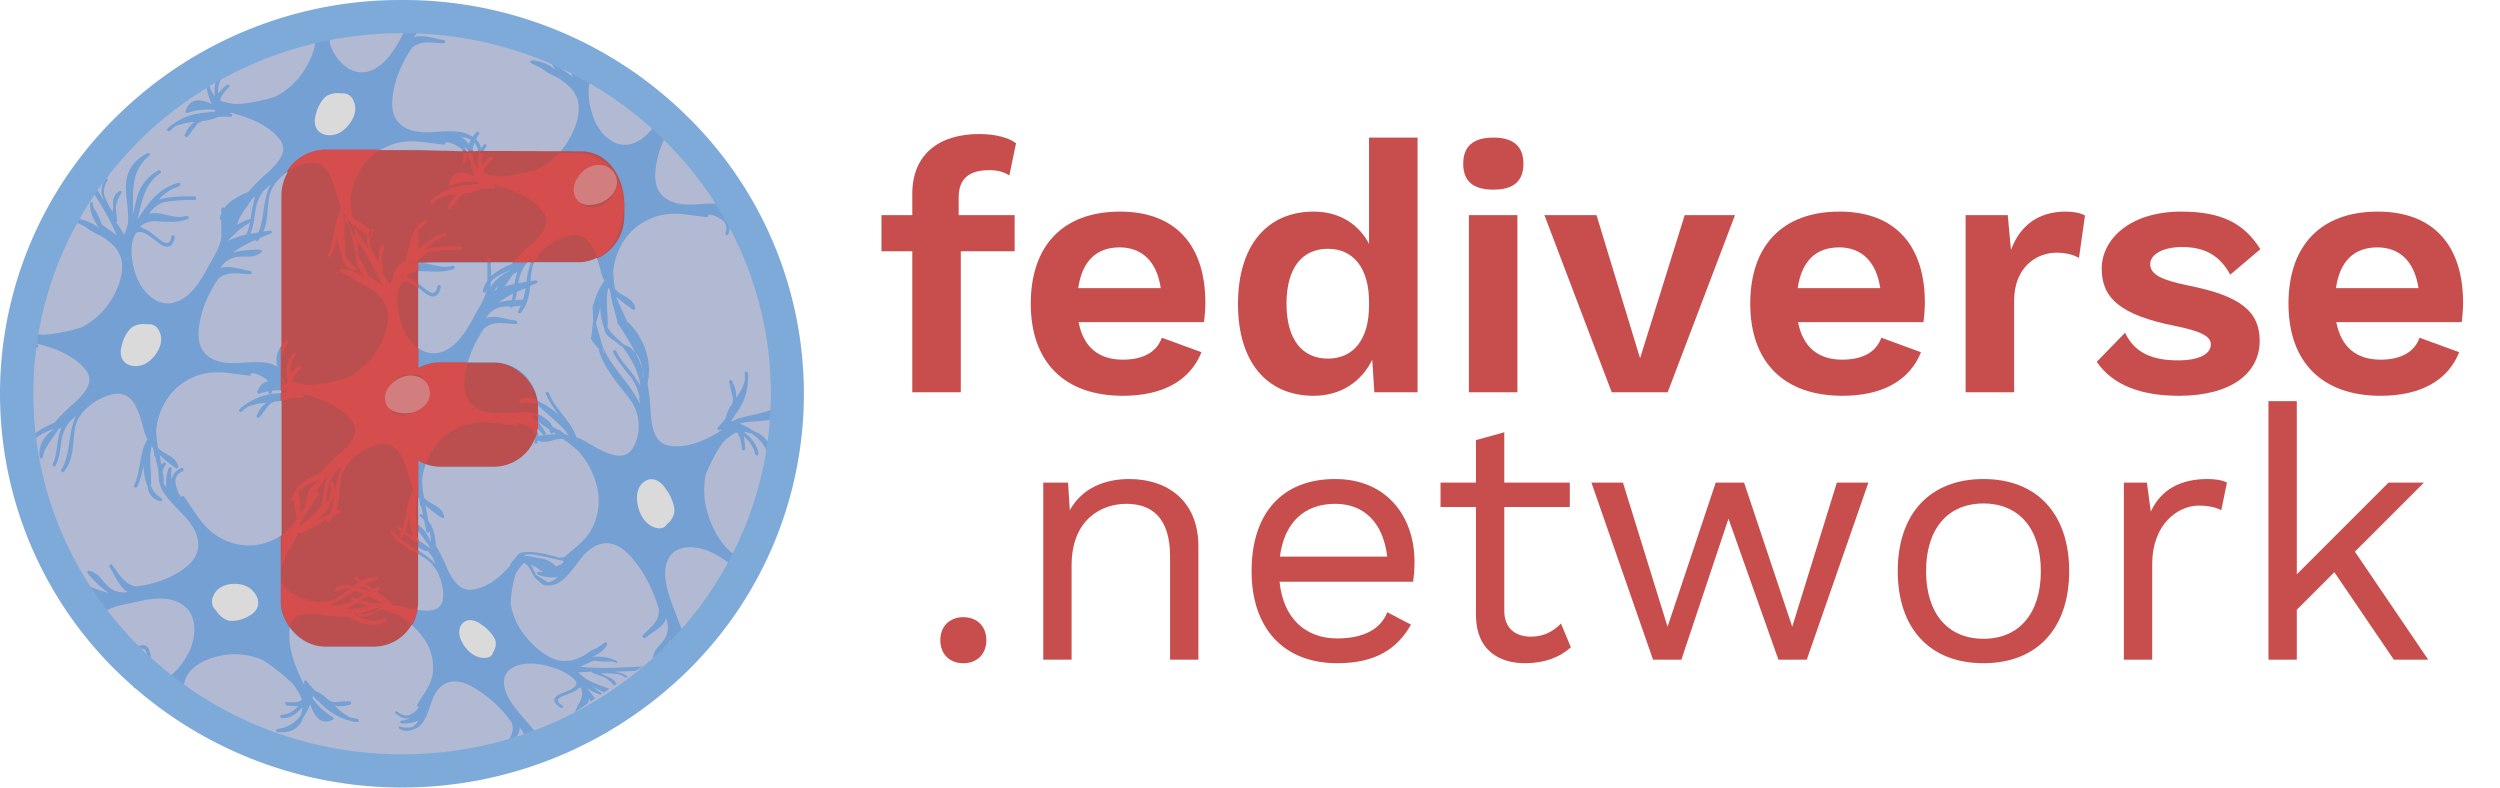 <?xml version="1.0" encoding="UTF-8" standalone="no"?>
<svg
   xmlns:dc="http://purl.org/dc/elements/1.1/"
   xmlns:cc="http://creativecommons.org/ns#"
   xmlns:rdf="http://www.w3.org/1999/02/22-rdf-syntax-ns#"
   xmlns:svg="http://www.w3.org/2000/svg"
   xmlns="http://www.w3.org/2000/svg"
   height="213.441"
   width="677.565"
   version="1.1"
   viewBox="0 0 677.565 213.441"
   data-name="Calque 1"
   id="Calque_1">
  <defs
     id="defs817">
    <style
       id="style815">.cls-1{fill:#75a0d4;}.cls-2{fill:#bb4f4f;}.cls-3{fill:#dadada;}.cls-4{fill:#b2b9d3;}.cls-5{fill:#d64d4d;}.cls-6{fill:#d83130;}.cls-7{fill:#7eaad9;}.cls-8{fill:#d37e7e;}</style>
  </defs>
  <title
     id="title819">F-logosvg</title>
  <ellipse
     style="fill:#75a0d4"
     ry="104.5"
     rx="105.52"
     cy="107.781"
     cx="107.349"
     class="cls-1"
     data-name="&lt;Ellipse&gt;"
     id="_Ellipse_" />
  <rect
     style="fill:#bb4f4f"
     id="rect822"
     ry="12"
     rx="12"
     height="134.66"
     width="37.27"
     y="40.611"
     x="76.089"
     class="cls-2" />
  <path
     style="fill:#bb4f4f"
     id="path824"
     d="m 157.268,71.031 h -39.38 c -1.24,0 -4,0.47 -5.15,0.1 -4.88,-1.59 -6.85,-7.05 -6.85,-12.66 v -3.08 c 0,-6.9 -9.45,-14.71 -2.85,-14.71 l 54.35,0.32 c 7.78,0 11.83,7.49 11.83,14.39 v 3.08 c 0.05,6.91 -5.4,12.56 -11.95,12.56 z"
     class="cls-2" />
  <rect
     style="fill:#bb4f4f"
     id="rect826"
     ry="11.76"
     rx="11.76"
     height="28.28"
     width="38.45"
     y="98.251"
     x="107.349"
     class="cls-2" />
  <path
     style="fill:#dadada"
     id="path828"
     d="m 215.508,149.671 a 0.39,0.39 0 0 0 0.08,-0.2 l -0.09,0.21 z"
     class="cls-3" />
  <path
     style="fill:#b2b9d3"
     id="path830"
     d="m 138.608,71.581 c 0.12,-0.15 0.25,-0.28 0.37,-0.42 h -6 c 0.07,1.2 0.15,2.43 0.15,3.65 a 18,18 0 0 1 5.48,-3.23 z"
     class="cls-4" />
  <path
     style="fill:#b2b9d3"
     id="path832"
     d="m 122.629,72.041 c 0.58,-0.18 0.83,0.72 0.25,0.91 -2.72,0.87 -5.3,0.71 -8.1,0.55 a 8.26,8.26 0 0 0 -1.42,0 v 3.32 c 0.8,0.62 1.57,1.27 2.39,1.85 1.55,1.1 2.43,1 2.8,-1.1 0.11,-0.6 1,-0.36 0.91,0.25 -0.48,2.7 -2.11,3.21 -4.18,1.67 -0.61,-0.45 -1.26,-1 -1.92,-1.49 v 16.33 a 6.83,6.83 0 0 0 6.32,1.07 c 4.38,-1.49 7,-6.22 9.12,-10.16 1.22,-2.23 2.7,-4.48 3.19,-7 a 4.81,4.81 0 0 0 -0.27,0.73 0.442,0.442 0 0 1 -0.85,-0.24 7.8,7.8 0 0 1 1.22,-2.67 v -4.85 h -18.73 v 0.12 c 2.91,-0.37 5.98,1.68 9.27,0.71 z"
     class="cls-4" />
  <path
     style="fill:#b2b9d3"
     id="path834"
     d="m 115.388,149.331 a 5.09,5.09 0 0 1 -2,-1.11 v 1 a 22.89,22.89 0 0 1 4.61,3.57 l -0.06,-0.27 a 7.32,7.32 0 0 1 -0.66,-1.47 12.83,12.83 0 0 0 -1.47,-1.85 0.37,0.37 0 0 1 -0.42,0.13 z"
     class="cls-4" />
  <path
     style="fill:#b2b9d3"
     id="path836"
     d="m 140.448,76.771 c 0.74,-0.14 1.48,-0.26 2.23,-0.38 a 27,27 0 0 1 1.17,-5.23 h -1 a 11,11 0 0 0 -2.22,4.73 c -0.09,0.29 -0.13,0.59 -0.18,0.88 z"
     class="cls-4" />
  <path
     style="fill:#dadada"
     id="path838"
     d="m 140.349,73.071 c 0,-0.08 0.05,-0.16 0.08,-0.24 l -0.17,0.12 a 0.47,0.47 0 0 1 0.09,0.12 z"
     class="cls-3" />
  <path
     style="fill:#b2b9d3"
     id="path840"
     d="m 133.078,76.331 a 13.9,13.9 0 0 1 -0.16,1.43 v 0.09 a 11,11 0 0 1 5.2,-4.35 l 0.35,-0.28 c -2.04,0.81 -4.04,1.59 -5.39,3.11 z"
     class="cls-4" />
  <path
     style="fill:#b2b9d3"
     id="path842"
     d="m 140.179,73.661 c -0.41,0.24 -0.8,0.49 -1.2,0.74 l -0.58,0.86 c -0.48,0.71 -1.09,1.53 -1.62,2.4 a 27,27 0 0 1 2.68,-0.69 15.82,15.82 0 0 1 0.52,-2.46 c 0.06,-0.28 0.12,-0.57 0.2,-0.85 z"
     class="cls-4" />
  <path
     style="fill:#b2b9d3"
     id="path844"
     d="m 139.999,79.661 a 0.5,0.5 0 0 0 0,0.12 l -0.09,0.41 c -0.08,0.38 -0.17,0.75 -0.27,1.13 0.71,0 1.41,-0.07 2.11,-0.07 a 24.47,24.47 0 0 0 0.69,-3.19 c -0.79,0.34 -1.57,0.68 -2.33,1 z"
     class="cls-4" />
  <path
     style="fill:#b2b9d3"
     id="path846"
     d="m 113.058,40.601 12.35,0.4 c -0.12,-0.51 -0.25,-0.44 -0.59,-0.82 a 10.26,10.26 0 0 0 -3.09,-1.56 c -0.35,0 -0.7,-0.06 -1.06,-0.09 0.16,0.28 0,0.71 -0.36,0.67 -3.86,-0.36 -8,-1.38 -11.84,-0.62 a 16.78,16.78 0 0 0 -5.43,2.1"
     class="cls-4" />
  <path
     style="fill:#b2b9d3"
     id="path848"
     d="m 74.269,108.891 a 8.49,8.49 0 0 0 -1.18,0.66 c -1,1.16 -1.79,2.43 -2.8,3.55 -0.27,0.31 -0.92,0 -0.74,-0.43 a 8.25,8.25 0 0 1 2.63,-3.51 v 0 a 15.54,15.54 0 0 0 -5.08,1.12 15.31,15.31 0 0 0 -1.57,1.27 c -0.34,0.32 -1,-0.11 -0.7,-0.54 l 0.08,-0.08 v 0 c 0,0 0.05,0 0.07,-0.06 a 5.05,5.05 0 0 1 1.34,-1.1 16.81,16.81 0 0 1 9.49,-3.19 c 0.13,0 0.27,0 0.4,-0.06 v -0.73 a 18.19,18.19 0 0 0 -2.45,0.1 4.12,4.12 0 0 1 -0.15,0.55 c -0.17,0.53 -1,0.32 -0.83,-0.22 a 1.62,1.62 0 0 0 0,-0.19 13.74,13.74 0 0 0 -2.47,0.68 0.46,0.46 0 0 1 -0.56,-0.56 c 0.66,-1.8 1.65,-2.59 2.83,-2.79 a 3.81,3.81 0 0 0 -0.41,-0.58 10.51,10.51 0 0 0 -3.09,-1.56 c -0.35,0 -0.71,-0.06 -1.06,-0.09 0.15,0.28 0,0.71 -0.36,0.67 -3.87,-0.36 -8,-1.38 -11.85,-0.62 a 16.42,16.42 0 0 0 -10.28,6.58 18.23,18.23 0 0 0 -3.21,8.89 0.37,0.37 0 0 1 0,0.15 32.25,32.25 0 0 0 0.49,4.5 c 1.5,1.9 4.72,2.11 5.49,5.06 a 0.44,0.44 0 0 1 -0.65,0.5 35.57,35.57 0 0 1 -4.38,-3.53 l 0.51,2.64 a 4.56,4.56 0 0 1 0.53,-0.55 0.41,0.41 0 0 1 0.6,0.53 7,7 0 0 0 -0.84,1.7 c 0.14,0.89 0.26,1.78 0.33,2.68 a 0.39,0.39 0 0 1 -0.17,0.35 10.11,10.11 0 0 0 0.9,1.58 11.33,11.33 0 0 1 0.57,-5.3 c 0.17,-0.57 0.9,-0.24 0.81,0.29 a 7.65,7.65 0 0 0 0.08,2.92 3.14,3.14 0 0 1 1.54,-2.73 4.35,4.35 0 0 1 1,-0.57 c 0.49,-0.22 0.9,0.56 0.4,0.8 a 4.89,4.89 0 0 0 -0.86,0.53 2.09,2.09 0 0 0 -0.28,0.22 v 0 a 3.05,3.05 0 0 0 -0.88,2 11.51,11.51 0 0 0 1,3.44 c 0.21,0.3 0.43,0.59 0.66,0.89 0.09,-0.31 0.48,-0.51 0.71,-0.17 2.33,3.24 4.37,7.11 7.5,9.61 a 16,16 0 0 0 11.55,3.58 16.7,16.7 0 0 0 7.4,-2.7 v -36.48 c -0.74,0.13 -1.39,0.22 -2.06,0.3 z"
     class="cls-4" />
  <path
     style="fill:#b2b9d3"
     id="path850"
     d="m 113.728,146.641 a 16.17,16.17 0 0 1 1.46,1 15.9,15.9 0 0 1 1.32,1 c -0.07,-0.25 -0.15,-0.5 -0.23,-0.74 -0.43,-0.61 -0.88,-1.19 -1.26,-1.71 -0.38,-0.52 -1,-1.46 -1.66,-2.22 v 2 a 5.72,5.72 0 0 0 0.37,0.67 z"
     class="cls-4" />
  <path
     style="fill:#b2b9d3"
     id="path852"
     d="m 126.719,40.541 a 7,7 0 0 0 -1.16,-0.84 c 0.49,0.46 0.7,0.55 0.8,1.31 h 0.68 c -0.03,-0.34 -0.34,-0.16 -0.32,-0.47 z"
     class="cls-4" />
  <path
     style="fill:#b2b9d3"
     id="path854"
     d="m 76.269,93.741 v -40.64 a 12.93,12.93 0 0 1 1.83,-6.63 c -2.45,1.63 -4.57,4 -5.1,6.79 -0.64,3.44 -0.34,6.55 -1.59,9.47 l 1.73,-0.27 c 0.42,-0.06 0.8,0.56 0.33,0.76 l -3,1.28 c -0.15,0.21 -0.3,0.43 -0.47,0.64 v 0 l -0.06,0.09 a 0.42,0.42 0 0 1 -0.71,-0.19 29.59,29.59 0 0 0 -6.1,3.41 27,27 0 0 1 7.42,-0.77 c 0.31,0 0.59,0.47 0.29,0.71 -2.07,1.62 -3.91,1 -6.32,1.21 a 6.05,6.05 0 0 0 -4.78,3.09 c 2.32,-0.91 5.51,0.38 8.06,0.71 0.55,0.07 0.59,0.92 0,0.91 -2.11,0 -4.57,-0.58 -6.62,0.09 a 5.43,5.43 0 0 0 -2,1.13 c -2.88,4.18 -5.23,9.67 -5.36,14.81 -0.13,5.14 3.1,7.56 7.61,8 4.24,0.44 10.3,-1.28 13.86,1.12 a 3.54,3.54 0 0 1 -0.15,-0.41 5.9,5.9 0 0 1 1.13,-5.31 z"
     class="cls-4" />
  <path
     style="fill:#dadada"
     id="path856"
     d="m 76.269,157.451 v -3.85"
     class="cls-3" />
  <path
     style="fill:#dadada"
     id="path858"
     d="M 72.969,102.271"
     class="cls-3" />
  <path
     style="fill:#dadada"
     id="path860"
     d="M 74.429,103.401"
     class="cls-3" />
  <path
     style="fill:#b2b9d3"
     id="path862"
     d="m 125.058,37.161 a 7.37,7.37 0 0 1 2,1.86 6.37,6.37 0 0 1 0.58,-1.17 8.1,8.1 0 0 0 -2.58,-0.69 z"
     class="cls-4" />
  <path
     style="fill:#b2b9d3"
     id="path864"
     d="m 69.189,53.201 -0.73,0.53 c -0.47,0.65 -0.9,1.32 -1.3,1.9 -1,1.46 -2.53,3.42 -2.85,5.29 a 15.77,15.77 0 0 1 3.55,-1.6 h 0.08 a 30,30 0 0 1 0.8,-4.43 16,16 0 0 1 0.45,-1.69 z"
     class="cls-4" />
  <path
     style="fill:#b2b9d3"
     id="path866"
     d="m 135.089,82.001 a 18.76,18.76 0 0 1 3.57,-0.63 15.31,15.31 0 0 0 0.41,-1.78 24.5,24.5 0 0 0 -3.98,2.41 z"
     class="cls-4" />
  <path
     style="fill:#b2b9d3"
     id="path868"
     d="m 113.109,165.271 c 3.58,0.55 6.82,0.3 7,-3.55 0.17,-3.22 -1.24,-8 -4.83,-10.35 -0.65,-0.44 -1.3,-0.82 -1.94,-1.19 v 12.53 a 13.55,13.55 0 0 1 -0.23,2.56 z"
     class="cls-4" />
  <path
     style="fill:#b2b9d3"
     id="path870"
     d="m 129.599,40.881 a 5.73,5.73 0 0 0 -1,-2.18 9.2,9.2 0 0 0 -0.47,1.93 l 0.22,0.38"
     class="cls-4" />
  <path
     style="fill:#b2b9d3"
     id="path872"
     d="M 129.758,41.331"
     class="cls-4" />
  <path
     style="fill:#b2b9d3"
     id="path874"
     d="m 133.858,78.831 c 0.27,-0.14 0.55,-0.25 0.82,-0.37 a 7.24,7.24 0 0 1 0.24,-0.83 c -0.36,0.39 -0.73,0.77 -1.06,1.2 z"
     class="cls-4" />
  <path
     style="fill:#b2b9d3"
     id="path876"
     d="m 66.919,63.131 a 11.56,11.56 0 0 0 0.84,-2.78 20.85,20.85 0 0 0 -5.93,4.93 21.77,21.77 0 0 1 5.09,-1.75 0.47,0.47 0 0 1 0,-0.4 z"
     class="cls-4" />
  <path
     style="fill:#b2b9d3"
     id="path878"
     d="m 72.919,50.331 a 7.18,7.18 0 0 1 -1.35,1.24 11.11,11.11 0 0 0 -2.21,4.73 c -0.22,1.25 -0.36,2.52 -0.6,3.78 0,0 0,0.07 0,0.11 0,0.04 -0.05,0.28 -0.08,0.42 a 13.28,13.28 0 0 1 -0.86,2.78 c 0.75,-0.15 1.5,-0.28 2.26,-0.4 1.62,-4.12 1.15,-8.87 3.15,-12.82 a 2.69,2.69 0 0 1 -0.31,0.16 z"
     class="cls-4" />
  <path
     style="fill:#b2b9d3"
     id="path880"
     d="m 115.569,144.051 c -0.19,-1.07 -0.42,-2.1 -0.64,-3.12 a 8.31,8.31 0 0 0 -1.05,-1 c -0.43,-0.32 0,-0.83 0.46,-0.5 0.12,0.08 0.22,0.17 0.33,0.25 -0.18,-0.81 -0.37,-1.63 -0.53,-2.44 a 0.47,0.47 0 0 1 -0.33,-0.41 c 0,-0.23 0,-0.47 -0.06,-0.71 a 5.87,5.87 0 0 0 -0.27,-1.22 l -0.12,-0.17 v 7.51 a 9.23,9.23 0 0 1 3.38,4.84 17.36,17.36 0 0 0 -0.28,-3.16 c 0.01,0.52 -0.8,0.62 -0.89,0.13 z"
     class="cls-4" />
  <path
     style="fill:#dadada"
     id="path882"
     d="m 39.679,98.411 c 2.59,-1.58 5.09,-5.46 3.51,-8.59 a 3,3 0 0 0 -3.25,-1.92 6.15,6.15 0 0 0 -3.7,0.52 c -1.36,0.66 -2.89,3.19 -3.29,5.48 a 5.85,5.85 0 0 0 -0.22,1.32 c -0.14,4.11 4.26,4.83 6.95,3.19 z"
     class="cls-3" />
  <path
     style="fill:#dadada"
     id="path884"
     d="m 85.319,32.651 c -0.14,4.09 4.26,4.83 6.95,3.19 2.69,-1.64 5.09,-5.46 3.51,-8.59 a 3,3 0 0 0 -3.25,-1.92 6.15,6.15 0 0 0 -3.7,0.52 c -1.36,0.66 -2.89,3.19 -3.3,5.48 a 6.4,6.4 0 0 0 -0.21,1.32 z"
     class="cls-3" />
  <path
     style="fill:#b2b9d3"
     id="path886"
     d="m 4.889,90.671 a 16.51,16.51 0 0 1 -1.3,-4.06 4.15,4.15 0 0 1 -0.5,-1.08 c -0.66,-3 0.34,-4.64 2.32,-6.76 0.33,-0.35 1,0.1 0.7,0.54 a 9.54,9.54 0 0 0 -1.63,7.28 15.52,15.52 0 0 0 1.28,2 c -0.26,-2.34 -0.1,-4.62 1.65,-6.39 0.4,-0.41 1,0.17 0.63,0.62 a 7.35,7.35 0 0 0 -1.38,5 19.21,19.21 0 0 1 2.25,-2.26 c 0.42,-0.35 1.05,0.2 0.63,0.62 -0.42,0.42 -2.72,2.61 -2.21,3.71 a 20.13,20.13 0 0 0 4.36,0.85 39.64,39.64 0 0 0 5.92,-0.85 c 1.34,-0.28 2.85,-0.65 4.38,-1.13 a 20,20 0 0 0 8.11,-7.4 c 2,-3.15 3.83,-7.89 2.61,-11.7 a 12.24,12.24 0 0 0 -1.32,-2.4 2.65,2.65 0 0 0 -0.21,-0.26 18.22,18.22 0 0 0 -1.91,-1.77 0.27,0.27 0 0 1 -0.2,-0.08 c -1.58,-1.5 -4.13,-2 -5.68,-3.55 -1,-0.52 -2.07,-1 -3.09,-1.52 -0.39,-0.19 -0.17,-0.77 0.22,-0.77 a 11,11 0 0 1 6.35,2.55 c -1.39,-2.07 -2.61,-4.25 -2.44,-6.85 a 0.34,0.34 0 0 1 0.67,0 6.23,6.23 0 0 0 0.32,1.47 0.31,0.31 0 0 1 0.13,0.08 17.42,17.42 0 0 1 2,4.18 c 0,0 0,0 0,0 1.23,1.1 2.81,2 4.08,3.07 l -0.09,-0.23 c -2.73,-6.61 -7,-12.3 -10.69,-18.35 -0.24,-0.41 0.35,-0.85 0.64,-0.5 a 72.11,72.11 0 0 1 6.59,9.56 8,8 0 0 1 -0.24,-0.93 4.69,4.69 0 0 1 0.81,-4.8 v 0 0 -0.07 c 0.23,-0.27 0.72,0.09 0.51,0.4 a 5.34,5.34 0 0 0 -0.9,4 20.65,20.65 0 0 0 2.31,4.6 c 0,-0.46 0,-0.91 0.11,-1.36 -0.15,-1.74 0,-3.37 1.77,-4.35 0.27,-0.15 0.71,0.17 0.48,0.48 a 9.32,9.32 0 0 0 -1.58,4.09 30.61,30.61 0 0 1 0.37,3.59 0.34,0.34 0 0 1 -0.24,0.3 28.93,28.93 0 0 1 2.16,3.38 12.9,12.9 0 0 0 1,-2.89 c 0.37,-3 -0.4,-6.15 -0.52,-9.38 -0.17,-4.68 1.87,-7.75 5.83,-9.84 0.4,-0.22 0.93,0.35 0.52,0.68 -4.07,3.28 -4.47,7.44 -4.41,12.46 a 33.19,33.19 0 0 1 -0.13,3.89 c 0.42,-1.67 0.73,-3.4 1.25,-5.16 a 11.72,11.72 0 0 1 5.75,-7.2 0.473,0.473 0 0 1 0.47,0.82 c -4.48,3 -4.89,7.9 -6.18,12.58 2.8,-4.42 5.88,-8.67 11.07,-10 a 0.472,0.472 0 0 1 0.25,0.91 13.09,13.09 0 0 0 -5.55,3.61 l 0.5,-0.12 0.31,-0.11 a 32,32 0 0 1 7.11,-0.64 h 1.76 a 0.5,0.5 0 0 1 0,1 39,39 0 0 0 -8.41,0.6 8,8 0 0 0 -3.89,3.16 c 3.18,-1 6.54,1.62 10.17,0.54 a 0.472,0.472 0 0 1 0.25,0.91 c -2.72,0.88 -5.3,0.72 -8.1,0.55 a 6.19,6.19 0 0 0 -5.06,1.71 l 0.42,-0.28 a 0.22,0.22 0 0 1 0.23,0.37 4.07,4.07 0 0 1 1.59,0.58 c 1.36,0.82 2.5,1.93 3.79,2.83 1.55,1.09 2.43,1 2.8,-1.1 0.11,-0.6 1,-0.36 0.91,0.25 -0.48,2.7 -2.11,3.2 -4.19,1.67 -2.08,-1.53 -4.43,-3.92 -6.24,-2.92 -2.19,3.08 -1.19,8.49 0,11.7 1.57,4.37 5.76,8.74 10.69,7.07 4.38,-1.49 7,-6.22 9.12,-10.17 1.26,-2.29 2.8,-4.61 3.24,-7.27 0,-0.11 0,-0.22 0,-0.34 v -4.45 a 0.43,0.43 0 0 1 -0.42,-0.54 7.4,7.4 0 0 1 0.42,-1.23 v -1.24 a 0.42,0.42 0 0 1 0.78,-0.19 c 1.5,-2.15 4,-3.35 6.54,-4.44 a 53.27,53.27 0 0 1 5.54,-5.5 c 2.17,-2.07 5.42,-5.3 3.11,-8.54 -2.67,-3.73 -7.76,-5.81 -11.92,-7 -0.54,-0.15 -1.08,-0.3 -1.64,-0.44 a 0.38,0.38 0 0 1 -0.13,0.24 h 0.22 c 0.55,0.06 0.58,0.91 0,0.89 a 23.66,23.66 0 0 0 -3.46,0.06 11.91,11.91 0 0 1 -4.25,1.09 8.38,8.38 0 0 0 -1.17,0.66 c -1,1.16 -1.8,2.43 -2.8,3.55 -0.28,0.3 -0.92,0 -0.75,-0.43 a 8.34,8.34 0 0 1 2.63,-3.51 v 0 a 15.34,15.34 0 0 0 -5.09,1.12 14,14 0 0 0 -1.56,1.27 c -0.34,0.32 -1,-0.11 -0.7,-0.54 l 0.07,-0.08 v 0 l 0.06,-0.06 a 5.21,5.21 0 0 1 1.34,-1.1 16.87,16.87 0 0 1 9.5,-3.19 9,9 0 0 1 2.13,-0.22 c -0.09,-0.16 -0.18,-0.32 -0.26,-0.48 a 16,16 0 0 0 -7.34,0.83 0.46,0.46 0 0 1 -0.56,-0.56 c 1.38,-3.78 4.23,-3.11 7.11,-1.9 a 17,17 0 0 1 -1.31,-4.06 4.07,4.07 0 0 1 -0.49,-1.08 c -0.66,-3 0.33,-4.64 2.32,-6.76 0.33,-0.35 1,0.1 0.7,0.54 a 9.55,9.55 0 0 0 -1.64,7.28 15.52,15.52 0 0 0 1.28,2 c -0.25,-2.34 -0.1,-4.62 1.66,-6.39 0.4,-0.41 1,0.17 0.63,0.62 a 7.3,7.3 0 0 0 -1.38,5 17.79,17.79 0 0 1 2.25,-2.26 c 0.42,-0.35 1.05,0.2 0.63,0.62 -0.42,0.42 -2.72,2.61 -2.21,3.71 a 20.16,20.16 0 0 0 4.35,0.85 39.64,39.64 0 0 0 5.92,-0.85 c 1.35,-0.28 2.85,-0.65 4.38,-1.13 a 20,20 0 0 0 8.11,-7.4 c 2,-3.15 3.84,-7.89 2.62,-11.7 a 13.38,13.38 0 0 0 -1.32,-2.4 c -0.08,-0.09 -0.14,-0.18 -0.22,-0.26 -0.6,-0.66 0.9,0.82 0.22,0.26 -0.07,0 -2.9,1.43 -3,1.37 -1.23,-1.17 -44.64,21.31 -68.85,56.53 -6.9,10 -11.75,30.57 -8.36,30.39 a 8.56,8.56 0 0 1 2.13,-0.21 l -0.26,-0.49"
     class="cls-4" />
  <path
     style="fill:#dadada"
     id="path888"
     d="m 42.729,197.201 c -0.15,0.28 -0.32,0.54 -0.49,0.8"
     class="cls-3" />
  <path
     style="fill:#dadada"
     id="path890"
     d="M 41.799,200.811"
     class="cls-3" />
  <path
     style="fill:#dadada"
     id="path892"
     d="m 130.559,169.331 a 7.5,7.5 0 0 0 -1.08,-0.7 c -3.52,-1.77 -5.51,1.08 -4.91,3.67 0.6,2.59 3.2,5.88 6.41,6 1.68,0.08 2.45,-0.57 2.67,-1.54 a 4,4 0 0 0 0.68,-2.86 c -0.16,-1.21 -1.89,-3.34 -3.77,-4.57 z"
     class="cls-3" />
  <path
     style="fill:#b2b9d3"
     id="path894"
     d="m 144.839,119.741 a 6.3,6.3 0 0 0 0.19,-0.92 v -0.11 a 12.05,12.05 0 0 1 -11.1,7.81 h -14.58 a 11.35,11.35 0 0 1 -4,-0.73 18.55,18.55 0 0 0 -0.93,4.39 0.47,0.47 0 0 1 0,0.14 29.36,29.36 0 0 0 0.49,4.5 c 1.49,1.91 4.71,2.11 5.48,5.06 a 0.44,0.44 0 0 1 -0.65,0.5 35.37,35.37 0 0 1 -4.45,-3.46 c 0.28,1.41 0.56,2.82 0.78,4.24 1.57,2 1.88,4.37 2.05,6.74 a 50.66,50.66 0 0 1 3.09,6.22 c 1.15,2.4 3,6 6.5,5.72 4.07,-0.38 7.44,-3.18 9.76,-5.66 0.3,-0.32 0.6,-0.65 0.88,-1 a 0.52,0.52 0 0 1 -0.15,-0.18 l -0.1,0.13 0.09,-0.14 v 0 l 2.08,-2.53 c 1,-1.68 7.23,-0.63 11,0.64 0.24,0.07 1.29,-0.18 1.54,0 v 0 c 2.64,-2.36 5.81,-4.5 7.55,-7.7 a 16.49,16.49 0 0 0 1.24,-12.31 22.6,22.6 0 0 0 -5,-9 l -0.14,-0.09 a 38.34,38.34 0 0 0 -3.85,-3 c -2.26,-0.35 -4.31,1.5 -6.85,0.4 a 4.57,4.57 0 0 1 -0.15,0.55 c -0.11,0.54 -0.93,0.38 -0.77,-0.21 z"
     class="cls-4" />
  <path
     style="fill:#b2b9d3"
     id="path896"
     d="m 1.829,97.801 c 0,0 1.64,1.29 0,-0.92 -1,0.11 2,27.92 9.67,54.66 4.62,16.05 25.15,36.85 28.83,35 -5,0.8 -5,-1.2 -3.32,-1.31 -2.83,-1.81 -3.23,-6.16 -6.42,-8.26 -0.51,-0.33 0,-1.13 0.47,-0.81 2.45,1.53 4.07,3.65 5.83,5.93 a 6.26,6.26 0 0 0 4.6,2.78 c -0.16,-0.05 -0.32,-0.08 -0.49,-0.14 -0.17,-0.06 -0.15,-0.49 0.11,-0.42 a 4.7,4.7 0 0 1 -0.65,-1.63 c -0.33,-1.6 -0.31,-3.23 -0.53,-4.84 -0.27,-1.94 -0.94,-2.54 -2.66,-1.43 -0.5,0.31 -0.94,-0.56 -0.44,-0.88 2.24,-1.43 3.69,-0.51 4,2.13 0.31,2.64 0.19,6.07 2.12,6.81 3.66,-0.37 6.81,-4.77 8.32,-7.82 2,-4.14 2.33,-10.33 -2.16,-13 -4,-2.41 -9.08,-1.24 -13.32,-0.28 -2.47,0.57 -5.14,0.93 -7.32,2.36 l -0.27,0.2 -5.29,5 c -0.39,0.36 -0.92,-0.27 -0.56,-0.65 a 34.28,34.28 0 0 1 5.43,-5.14 l 0.07,-0.06 c -2.94,0.5 -5.56,-0.36 -8.23,-2.05 -0.4,-0.25 -0.13,-0.92 0.32,-0.76 a 20.38,20.38 0 0 0 7.94,1.45 c -3.64,-1.55 -6.47,-4.23 -9.56,-6.87 -0.32,-0.28 -0.14,-1 0.33,-0.76 3.63,1.82 7,3.77 10.65,4.55 a 29.29,29.29 0 0 1 -5.51,-5.24 c -0.21,-0.25 -0.07,-0.78 0.31,-0.7 2.53,0.52 3.31,2.38 5.09,4.09 a 5.91,5.91 0 0 0 5.4,1.64 c -2.2,-1.19 -3.43,-4.53 -4.9,-6.73 -0.32,-0.48 0.25,-1.08 0.64,-0.61 1.39,1.65 2.66,3.94 4.5,5.08 a 5.41,5.41 0 0 0 2.11,0.75 c 4.9,-0.57 10.36,-2.42 14.09,-5.76 3.73,-3.34 3.29,-7.48 0.6,-11.3 -2.69,-3.82 -8.5,-7.59 -8.58,-12.34 a 4.61,4.61 0 0 1 -0.06,-1.65 c -0.3,-1.38 -0.6,-2.74 -0.87,-4.09 a 0.48,0.48 0 0 1 -0.33,-0.41 c 0,-0.24 0,-0.47 -0.06,-0.71 a 5.73,5.73 0 0 0 -0.27,-1.22 c -0.13,-0.16 -0.24,-0.34 -0.36,-0.52 -0.81,3.37 0,6.84 -0.17,10.3 a 0.37,0.37 0 0 1 -0.06,0.21 c 0,0 0,0.12 0,0.18 a 6.55,6.55 0 0 0 2.85,3.41 c 0.47,0.23 0.13,1 -0.34,0.82 a 4.29,4.29 0 0 1 -3.35,-3.86 15.14,15.14 0 0 1 -1.08,-5.87 39.33,39.33 0 0 1 -1.13,4.2 11.29,11.29 0 0 1 -0.69,1.65 c -0.26,0.51 -1,0.08 -0.77,-0.44 a 15,15 0 0 0 0.61,-1.43 v -0.05 -0.1 c 1.21,-3.56 0.95,-7.59 3,-10.83 a 11.72,11.72 0 0 1 -0.89,-2.25 c -1.38,-5 -2.85,-11.77 -9.32,-9.82 -3.83,1.16 -8.58,4.44 -9.4,8.85 -0.82,4.41 -0.1,8.26 -3,11.88 v 0 l -0.07,0.09 c -0.31,0.37 -0.93,-0.1 -0.68,-0.52 2.69,-4.47 1.73,-10.06 4,-14.59 a 2.69,2.69 0 0 1 -0.29,0.16 7.13,7.13 0 0 1 -1.34,1.24 11.12,11.12 0 0 0 -2.22,4.73 c -0.21,1.25 -0.36,2.52 -0.59,3.78 a 0.43,0.43 0 0 0 0,0.11 l -0.09,0.42 a 13.23,13.23 0 0 1 -1,3 c -0.24,0.52 -1,0.09 -0.77,-0.45 1.22,-2.62 1,-5.56 1.82,-8.25 a 13.87,13.87 0 0 1 0.45,-1.68 c -0.25,0.17 -0.49,0.35 -0.73,0.53 -0.47,0.65 -0.91,1.32 -1.3,1.9 -1.05,1.55 -2.74,3.66 -2.91,5.63 a 0.45,0.45 0 0 1 -0.89,0 c -0.43,-3.65 1.49,-5.78 3.87,-7.64 -2.93,1.12 -5.81,2.21 -6.75,5.67 a 0.442,0.442 0 0 1 -0.85,-0.24 c 1,-4 4.27,-5.63 7.74,-7.1 a 53.37,53.37 0 0 1 5.55,-5.5 c 2.17,-2.07 5.42,-5.3 3.1,-8.54 -2.67,-3.73 -7.76,-5.81 -11.91,-7 l -1.64,-0.44 a 0.44,0.44 0 0 1 -0.13,0.24 h 0.22 c 0.55,0.06 0.58,0.91 0,0.89 a 23.77,23.77 0 0 0 -3.47,0.06 11.8,11.8 0 0 1 -4.21,1.06 8.49,8.49 0 0 0 -1.18,0.66"
     class="cls-4" />
  <path
     style="fill:#b2b9d3"
     id="path898"
     d="m 141.988,150.581 a 18.06,18.06 0 0 1 3.94,0.73 3.89,3.89 0 0 1 1.09,0.09 6.86,6.86 0 0 1 3.66,2.14 l 1.43,-0.62 c 0.24,-0.22 0.49,-0.46 0.73,-0.7 a 0.61,0.61 0 0 1 -0.38,-0.32 c -2.39,-0.28 -9.06,-2.46 -10.47,-1.32 z"
     class="cls-4" />
  <path
     style="fill:#b2b9d3"
     id="path900"
     d="m 166.569,17.011 a 6.16,6.16 0 0 0 -5.06,1.71 c 0.14,-0.1 0.27,-0.2 0.42,-0.29 a 0.22,0.22 0 0 1 0.23,0.37 4.27,4.27 0 0 1 1.59,0.59 c 1.36,0.81 2.5,1.92 3.79,2.83 1.55,1.09 2.43,1 2.8,-1.11 0.11,-0.6 1,-0.36 0.91,0.25 -0.48,2.7 -2.11,3.21 -4.19,1.67 -2.08,-1.54 -4.43,-3.92 -6.24,-2.92 -2.19,3.09 -1.19,8.49 0,11.7 1.57,4.37 5.76,8.74 10.69,7.07 4.38,-1.49 7,-6.22 9.12,-10.16 1.22,-2.3 -11.26,-11.55 -14.06,-11.71 z"
     class="cls-4" />
  <path
     style="fill:#dadada"
     id="path902"
     d="m 185.909,22.221 -0.09,-0.07 c -0.05,0.06 -0.12,0.12 -0.17,0.19 z"
     class="cls-3" />
  <path
     style="fill:#dadada"
     id="path904"
     d="m 184.708,21.401 0.1,-0.14 -0.08,-0.08 c 0,0 0,0.09 0,0.13 z"
     class="cls-3" />
  <path
     style="fill:#b2b9d3"
     id="path906"
     d="m 216.439,109.331 c 0,-31.36 -6.94,-49.78 -27.5,-70.48 -0.7,0 -2,-8.09 -4,-7.42 a 5.58,5.58 0 0 0 -2,1.13 c -2.88,4.18 -5.23,9.67 -5.36,14.81 -0.13,5.14 3.1,7.57 7.61,8 4.51,0.43 11.08,-1.51 14.5,1.62 a 3.86,3.86 0 0 1 2,3.7 0.4,0.4 0 0 1 -0.78,0.1 6.1,6.1 0 0 0 -1.6,-3.12 7.21,7.21 0 0 0 -3,-0.94 10.81,10.81 0 0 1 3.37,4 c 0.29,0.52 -0.43,0.86 -0.75,0.44 a 6.85,6.85 0 0 0 -2.13,-1.9 3.2,3.2 0 0 1 0.91,3 5,5 0 0 1 -0.24,1.13 c -0.17,0.52 -1,0.32 -0.83,-0.23 a 5.47,5.47 0 0 0 0.2,-1 2.28,2.28 0 0 0 0,-0.36 v 0 a 3,3 0 0 0 -0.8,-2 10.51,10.51 0 0 0 -3.09,-1.56 l -1.06,-0.08 c 0.15,0.28 0,0.7 -0.36,0.67 -3.87,-0.37 -8,-1.39 -11.85,-0.63 a 16.42,16.42 0 0 0 -10.28,6.58 18.27,18.27 0 0 0 -3.21,8.9 0.29,0.29 0 0 1 0,0.14 32.09,32.09 0 0 0 0.49,4.5 c 1.5,1.91 4.72,2.11 5.49,5.06 a 0.44,0.44 0 0 1 -0.65,0.5 34.66,34.66 0 0 1 -4.45,-3.46 c 0.23,1.16 2.48,5.31 2.67,6.54 0.19,1.23 -1.7,-0.48 -1.61,0.7 0,0.51 -0.73,0.39 -0.82,-0.11 -0.43,-2.34 2.3,8.3 1.86,6.08 -0.16,-0.06 -3.6,-13.05 -3.62,-13.27 -0.02,-0.22 0,-0.47 -0.06,-0.71 a 5.63,5.63 0 0 0 -0.27,-1.21 c -0.13,-0.17 -0.24,-0.35 -0.36,-0.52 -0.81,3.37 -0.05,6.83 -0.17,10.29 a 0.37,0.37 0 0 1 -0.06,0.21 c 0,0.06 0,0.12 0,0.18 0.64,1.52 3.87,4.47 5.13,5.12 0.3,0.15 -1,-0.5 -1.23,-0.07 -0.23,0.43 -0.08,0.15 -1.39,-0.82 -1.71,-1.24 -3.18,-1.94 -3.35,-3.86 a 15.1,15.1 0 0 1 -1.08,-5.87 39.33,39.33 0 0 1 -1.13,4.2 c -0.19,0.57 2.24,7.67 2,8.2 -0.24,0.53 -3.7,-3.51 -3.43,-4 0.27,-0.49 0.44,-3.9 0.62,-4.38 v -0.06 c 0,0 -0.17,-3.93 -0.15,-4 1.21,-3.56 1.13,-3.72 3.17,-7 a 11.47,11.47 0 0 1 -0.89,-2.25 c -0.35,-1.26 -0.7,-2.63 -1.14,-3.95 a 11.38,11.38 0 0 1 -5.15,1.25 h -11.85 a 7.35,7.35 0 0 0 -0.55,1.74 31.07,31.07 0 0 0 -0.42,3.32 l 1.35,-0.21 c 0.42,-0.06 0.8,0.56 0.33,0.76 l -1.8,0.76 a 18.39,18.39 0 0 1 -0.76,4.08 0.33,0.33 0 0 1 -0.11,0.33 v 0 a 9.9,9.9 0 0 1 -1.62,2.82 v 0 l -0.07,0.09 c -0.31,0.37 -0.93,-0.09 -0.68,-0.52 a 11.65,11.65 0 0 0 0.77,-1.54 7.43,7.43 0 0 1 -2.2,0.29 l -0.06,0.12 a 0.43,0.43 0 0 1 -0.8,-0.12 15.73,15.73 0 0 0 -1.65,0.06 6.07,6.07 0 0 0 -4.78,3.09 c 2.32,-0.91 5.51,0.38 8.06,0.71 0.55,0.07 0.59,0.92 0,0.91 -2.1,0 -4.57,-0.58 -6.62,0.09 a 5.58,5.58 0 0 0 -1.95,1.13 33.22,33.22 0 0 0 -4.42,9.16 h 7.13 a 12.21,12.21 0 0 1 11.81,10.4 c 0.13,0.09 0.26,0.17 0.38,0.27 a 18.05,18.05 0 0 1 5.3,3.65 c -0.9,-1.3 -1.83,-2.61 -2.6,-4 a 15.69,15.69 0 0 1 -0.87,-1.74 c -0.24,-0.57 0.58,-0.79 0.83,-0.22 0.25,0.57 0.47,1 0.74,1.52 v 0.06 l 0.06,0.09 c 2,3.55 5.38,6.4 6.66,10.3 a 13.77,13.77 0 0 1 2.33,1.06 c 4.83,2.81 11.05,6.83 13.56,0.73 a 12.14,12.14 0 0 0 -1.42,-12.12 c -2.95,-3.91 -7.5,-9 -8.51,-13.8 l 1.37,1.4 v 0 -0.11 c -0.1,-0.5 -0.43,-2.5 -0.26,-2 1.85,5.3 7.94,10.72 10.08,15.78 a 3.26,3.26 0 0 1 0.05,-0.33 8.23,8.23 0 0 1 -0.15,-1.8 13.5,13.5 0 0 0 -2.34,-5.15 c -0.85,-1.1 -1.76,-2.16 -2.6,-3.28 l -0.08,-0.1 -0.27,-0.37 a 16.18,16.18 0 0 1 -1.79,-3 c -0.26,-0.57 0.58,-0.8 0.84,-0.22 1.3,2.85 3.76,4.9 5.37,7.52 a 18.89,18.89 0 0 1 1,1.59 c 0,-0.31 0,-0.61 0,-0.92 -0.22,-0.83 -0.48,-1.64 -0.69,-2.36 a 25.67,25.67 0 0 0 -4.18,-7.26 c -0.43,-0.47 1.63,-0.08 2.12,0.3 3.15,2.44 3.62,5.42 3.6,8.52 0.95,-2.94 -4.3,-11.13 -6.44,-14.41 -0.33,-0.52 0.6,0 0.36,-0.77 -1.34,-4.25 10,4.89 7.31,16.55 a 60.52,60.52 0 0 1 0.87,8.11 c 0.28,3.11 0.79,7.87 4.79,8.66 4.61,0.9 9.42,-1.18 13,-3.25 0.46,-0.27 0.92,-0.55 1.37,-0.84 a 0.54,0.54 0 0 1 -0.11,-0.27 l -0.15,0.14 c -0.4,0.34 -1.09,-0.28 -0.7,-0.67 a 20.21,20.21 0 0 0 2.11,-2.53 10.37,10.37 0 0 1 1.8,-3.86 9.84,9.84 0 0 0 0.21,-1.34 c -0.31,-1.56 -0.79,-3.11 -1.05,-4.68 a 0.42,0.42 0 0 1 0.81,-0.2 9.57,9.57 0 0 1 1.12,4.52 v 0 a 13.42,13.42 0 0 0 2.3,-4.48 14.51,14.51 0 0 0 0,-2.08 0.433,0.433 0 0 1 0.86,-0.1 0.49,0.49 0 0 1 0,0.12 v 0 a 0.28,0.28 0 0 1 0,0.09 5.15,5.15 0 0 1 0,1.79 15.31,15.31 0 0 1 -3.42,9.2 7.08,7.08 0 0 1 -1.16,1.68 l 0.55,0.19 c 1.73,-1.6 11.08,-2.05 11.84,-4.43 0.1,-0.3 0,1 0.17,1.37 2.12,3.84 -7.49,2.57 -10.23,3.72 a 20.11,20.11 0 0 1 4,2.12 4.47,4.47 0 0 1 1.16,0.47 c 2.77,1.77 3.45,3.73 3.87,6.75 0.08,0.5 -0.69,0.63 -0.86,0.09 a 11.88,11.88 0 0 0 -4.71,-6.65 15.94,15.94 0 0 0 -2.36,-0.58 c 2,1.58 3.7,3.41 4,6 0.07,0.6 -0.76,0.58 -0.88,0 a 9.19,9.19 0 0 0 -3.11,-4.78 22.09,22.09 0 0 1 0.38,3.31 0.45,0.45 0 1 1 -0.89,0 c -0.09,-0.76 -0.35,-3.9 -1.54,-4.37 a 16.48,16.48 0 0 0 -3.39,2.47 34.66,34.66 0 0 0 -3,4.88 37.59,37.59 0 0 0 -1.84,4 21.53,21.53 0 0 0 0.76,11.37 c 1.25,3.78 3.82,8.69 7.58,10.7 a 14.2,14.2 0 0 0 2.72,0.85 l 0.34,0.05 a 17.7,17.7 0 0 0 2.63,0 0.2,0.2 0 0 1 0.18,-0.09 c 2.17,0 1.18,-5.62 3.36,-5.56"
     class="cls-4" />
  <path
     style="fill:#b2b9d3"
     id="path908"
     d="m 145.899,112.331 a 6.08,6.08 0 0 1 2,1.2 3.89,3.89 0 0 1 1.73,2 l 1.58,1 a 0.45,0.45 0 0 1 0.52,0.07 c 0.21,0.16 0.4,0.33 0.6,0.49 a 6.68,6.68 0 0 0 1.13,0.72 l 0.63,0.14 c -2.15,-3.12 -5.35,-5.19 -8,-7.88 a 0.53,0.53 0 0 1 -0.12,-0.2 c -0.05,0 -0.09,-0.1 -0.14,-0.15 v 0 c 0,0.33 0.05,0.67 0.05,1 z"
     class="cls-4" />
  <path
     style="fill:#b2b9d3"
     id="path910"
     d="m 96.269,2.581 c 1.55,1.09 2.42,1 2.8,-1.1 0.1,-0.6 1,-0.36 0.91,0.25 -0.49,2.7 -2.11,3.2 -4.19,1.67 -2.08,-1.53 -7.43,5.57 -6.28,8.78 1.57,4.37 5.76,8.74 10.69,7.07 4.37,-1.49 7,-6.22 9.12,-10.17 1.26,-2.29 2.8,-4.61 3.24,-7.27 0,-0.11 0,-0.22 0,-0.34 0,-0.12 1.25,-2.31 0.84,0.2 v 0.1 c 1.61,-2.61 2.64,-1.27 0.94,0.94 3.54,-1.79 4.2,0.9 1.23,3.17 a 26.87,26.87 0 0 1 7.41,-0.77 c 0.32,0 0.6,0.47 0.29,0.71 -2.06,1.62 -3.91,1 -6.31,1.21 a 6.05,6.05 0 0 0 -4.78,3.09 c 2.32,-0.91 5.5,0.38 8.05,0.71 0.56,0.07 0.6,0.92 0,0.9 -2.1,0 -4.57,-0.57 -6.61,0.1 a 5.35,5.35 0 0 0 -1.95,1.13 c -2.88,4.18 -5.23,9.67 -5.37,14.81 -0.14,5.14 3.1,7.56 7.61,8 4.36,0.45 10.63,-1.36 14.14,1.33 a 15.17,15.17 0 0 1 1.1,-1.29 c 0.33,-0.36 1,0.1 0.7,0.53 a 12.4,12.4 0 0 0 -0.83,1.48 3.74,3.74 0 0 1 1.32,2.44 5.58,5.58 0 0 1 0.81,-1.05 c 0.4,-0.41 1,0.18 0.63,0.63 -0.37,0.45 -0.52,0.51 -0.72,1.07 l 20.88,0.06 a 14.33,14.33 0 0 0 1.9,-2.55 c 2,-3.16 3.83,-7.89 2.61,-11.71 a 11.9,11.9 0 0 0 -1.32,-2.39 c -0.07,-0.09 -0.13,-0.18 -0.21,-0.27 a 19.32,19.32 0 0 0 -2,-1.79 0.31,0.31 0 0 1 -0.2,-0.07 c -1.58,-1.5 -4.13,-2 -5.68,-3.56 -1,-0.52 -2.07,-1 -3.09,-1.51 -0.39,-0.19 -0.17,-0.78 0.22,-0.78 a 11,11 0 0 1 6.35,2.55 c -1.39,-2.07 -2.61,-4.24 -2.44,-6.84 a 0.34,0.34 0 0 1 0.67,0 6.26,6.26 0 0 0 0.32,1.46 0.46,0.46 0 0 1 0.13,0.08 17.42,17.42 0 0 1 2,4.18 c 0,0 0,0 0,0.05 1.23,1.11 2.81,2 4.08,3.07 l -0.09,-0.23 c -2.73,-6.6 -5.41,-12.64 -3.46,-9.29 a 8,8 0 0 1 -0.24,-0.93 c -0.53,-1.57 0.3,-1.87 0.5,-0.46 a 20.8,20.8 0 0 0 2.31,4.59 c 0,-0.46 0,-0.91 0.11,-1.36 -0.15,-1.74 0.9,-1.29 0.67,0.22 a 30.61,30.61 0 0 1 0.37,3.59 0.32,0.32 0 0 1 -0.24,0.3 29.79,29.79 0 0 1 2.16,3.38 12.73,12.73 0 0 0 1,-2.89 c 0.52,-2.97 -63.35,-16.13 -62.1,-15.23 z"
     class="cls-4" />
  <path
     style="fill:#b2b9d3"
     id="path912"
     d="m 148.559,157.861 a 6.11,6.11 0 0 0 2.61,-1.46 10.64,10.64 0 0 1 -5.25,-0.6 0.434,0.434 0 0 1 0.12,-0.86 7.84,7.84 0 0 0 1,0.09 10.69,10.69 0 0 0 -3.17,-2 17.77,17.77 0 0 1 1.28,2.54 0.32,0.32 0 0 1 0,0.16"
     class="cls-4" />
  <path
     style="fill:#dadada"
     id="path914"
     d="m 58.579,165.491 a 6.61,6.61 0 0 0 2.85,2.53 c 1.39,0.61 4.2,0.11 6.1,-1.12 a 5.47,5.47 0 0 0 1.08,-0.72 c 3,-2.63 0.56,-6.54 -2.4,-7.53 -2.96,-0.99 -7.29,-0.29 -8.44,3 a 3.23,3.23 0 0 0 0.81,3.84 z"
     class="cls-3" />
  <path
     style="fill:#b2b9d3"
     id="path916"
     d="M 146.659,201.711"
     class="cls-4" />
  <path
     style="fill:#b2b9d3"
     id="path918"
     d="m 154.518,204.601 a 44,44 0 0 1 -6.67,-3.13 h -0.08"
     class="cls-4" />
  <path
     style="fill:#b2b9d3"
     id="path920"
     d="m 163.758,187.651 c -1.16,-0.53 -2.28,-1.08 -3.35,-1.69 1.33,1 2.75,1.92 4.12,3 2.57,2.05 4,0.07 4.52,2.81 0.1,0.5 -2,0.95 -2.11,0.44 -1.28,-4.45 -4.15,-2.92 -7.83,-5.76 3,3.81 5.75,7.76 5.36,12 0,0.48 -0.87,0.3 -0.87,-0.19 a 10.77,10.77 0 0 0 -1.45,-5.45 c 0,0.14 0,0.27 -0.05,0.41 a 1.13,1.13 0 0 1 0,0.26 20.08,20.08 0 0 1 -1.62,5.35 c -0.17,0.42 -0.35,0.84 -0.53,1.26 -0.18,0.42 -1,0.05 -0.82,-0.39 a 24.82,24.82 0 0 0 2.05,-6.26 7,7 0 0 0 -1.56,-4.07 c -0.11,2.68 -3.42,4 -3.6,7.05 0,0.48 -0.88,0.3 -0.87,-0.19 a 13.79,13.79 0 0 1 2,-6 4.44,4.44 0 0 0 0.06,-4.31 c 0,0.13 0.09,0.27 0.12,0.41 0.03,0.14 -0.32,0.24 -0.39,0 a 2.86,2.86 0 0 1 -1,0.89 c -1.12,0.64 -2.44,1 -3.63,1.56 -1.43,0.66 -1.59,1.33 0.11,2.45 0.48,0.32 0,0.88 -0.5,0.55 -2.21,-1.45 -2.15,-2.82 -0.17,-3.68 1.98,-0.86 4.78,-1.56 4.45,-3.27 -2,-2.83 -7,-4.33 -10.18,-4.82 -4.29,-0.66 -9.38,0.55 -9.44,4.76 -0.05,3.74 3.29,7.53 6.06,10.69 1.62,1.84 3.17,3.89 5.35,5.29 l 0.28,0.17"
     class="cls-4" />
  <path
     style="fill:#b2b9d3"
     id="path922"
     d="m 187.809,176.481 c -2.06,-1.79 0.29,0.56 -1.44,-1.62 l -0.07,-0.07 c 1.05,3.12 -2.91,2.89 -4,5.74 a 12.12,12.12 0 0 0 -0.3,1.38 c 0.38,-2.74 3.68,-4.28 3,-7.16 -0.81,3.89 -2.85,6.9 -4.83,10.2 -0.2,0.34 -0.94,0.15 -0.8,-0.34 1.07,-3.88 2.3,-7.53 2.36,-11.37 a 22.65,22.65 0 0 1 -4,5.88 0.45,0.45 0 0 1 -0.74,-0.32 c 0,-2.7 1.68,-3.53 3,-5.43 a 6.17,6.17 0 0 0 0.55,-5.75 c -0.73,2.35 -3.74,3.65 -5.59,5.23 -0.41,0.34 -1.09,-0.26 -0.71,-0.68 1.33,-1.48 3.31,-2.84 4,-4.8 a 5.41,5.41 0 0 0 0.33,-2.26 c -1.49,-5.21 -4.35,-11 -8.32,-15 -3.97,-4 -7.89,-3.49 -11.08,-0.61 -3.19,2.88 -5.73,9.06 -10.33,9.16 -1.37,0.31 -2.47,-0.67 -3.81,-2.06 a 2.32,2.32 0 0 1 -0.4,-0.69 0.64,0.64 0 0 1 -0.17,-0.19 c -0.29,-0.58 -1.43,-3 -2.55,-3.09 a 13,13 0 0 0 -2.08,2.76 26.18,26.18 0 0 0 -1.07,4.59 30.85,30.85 0 0 0 -0.36,3.6 18.35,18.35 0 0 0 4,8.83 c 2.15,2.69 5.7,6 9.4,6.66 a 13,13 0 0 0 2.5,0 h 0.29 a 14.68,14.68 0 0 0 2.16,-0.67 0.21,0.21 0 0 1 0.13,-0.11 c 1.79,-0.51 3,-2.13 4.84,-2.6 0.77,-0.53 1.52,-1.07 2.26,-1.59 0.29,-0.21 0.73,0.19 0.62,0.47 -0.69,1.64 -2.4,2.73 -4.18,3.5 a 12,12 0 0 1 6.72,1.06 c 0.37,0.19 0.18,0.62 -0.21,0.47 a 7.91,7.91 0 0 0 -1.37,-0.37 0.29,0.29 0 0 1 -0.11,0.06 17.66,17.66 0 0 1 -4.27,-0.25 h -0.05 c -1.34,0.43 -2.64,1.17 -3.93,1.66 h 0.23 c 6.59,0.75 12.88,0 19.28,-0.14 0.42,0 0.63,0.6 0.23,0.66 a 69.17,69.17 0 0 1 -10.35,0.8 c 0.3,0.06 0.59,0.13 0.89,0.21 a 5.48,5.48 0 0 1 3.93,2.55 v 0 0 l 0.05,0.07 c 0.17,0.27 -0.3,0.48 -0.5,0.2 a 6.2,6.2 0 0 0 -3.25,-2.29 21.66,21.66 0 0 0 -4.72,-0.24 c 0.4,0.21 0.78,0.42 1.15,0.64 1.57,0.6 2.94,1.38 3.25,3 0.05,0.26 -0.36,0.44 -0.57,0.15 a 10.68,10.68 0 0 0 -3.07,-2.8 33.11,33.11 0 0 1 -3.24,-1.21 0.28,0.28 0 0 1 -0.19,-0.29 28.73,28.73 0 0 1 -3.61,0.16 15.68,15.68 0 0 0 2.22,1.88 c 2.51,1.48 5.48,2.22 8.33,3.46"
     class="cls-4" />
  <path
     style="fill:#b2b9d3"
     id="path924"
     d="m 202.909,160.221 c 0,0.17 0,0.34 0,0.51 0,0.17 -0.45,0.17 -0.43,-0.11 a 3.49,3.49 0 0 1 -1.46,0.69 c -1.49,0.36 -3.07,0.34 -4.6,0.58 -1.83,0.29 -2.28,1 -0.87,2.84 0.4,0.52 -0.36,1 -0.77,0.46 -1.83,-2.38 -1.21,-3.92 1.3,-4.25 2.51,-0.33 5.86,-0.22 6.2,-2.27 -1.06,-3.9 -5.94,-7.25 -9.19,-8.85 -4.43,-2.17 -10.49,-2.47 -12.25,2.32 -1.57,4.25 0.55,9.67 2.31,14.19 1,2.63 1.89,5.48 3.7,7.79 l 0.24,0.29"
     class="cls-4" />
  <path
     style="fill:#b2b9d3"
     id="path926"
     d="m 143.518,201.331 a 17.66,17.66 0 0 1 -1.61,5.62 0.41,0.41 0 0 1 -0.7,-0.08 c -0.78,-2.15 0.35,-3.2 0.88,-5 a 5,5 0 0 0 -1.23,-4.69 c 0.08,2 -2,3.79 -3.09,5.48 -0.23,0.37 -1,0.05 -0.79,-0.37 0.67,-1.49 1.91,-3 2,-4.77 a 4.32,4.32 0 0 0 -0.39,-1.86 33.17,33.17 0 0 0 -11.26,-9.9 c -4.35,-2.15 -7.55,-0.88 -9.34,2.15 -1.79,3.03 -2.08,8.55 -5.85,9.72 a 3.86,3.86 0 0 1 -3.83,-0.11 c -0.38,-0.19 -0.28,-0.71 0.15,-0.6 a 6.29,6.29 0 0 0 3.21,0.14 4.8,4.8 0 0 0 1.74,-1.78 9.58,9.58 0 0 1 -4.52,0.78 c -0.54,0 -0.62,-0.66 -0.15,-0.72 a 5.72,5.72 0 0 0 2.31,-0.74 3.51,3.51 0 0 1 -2.92,-0.59 6.46,6.46 0 0 1 -0.9,-0.63 c -0.41,-0.34 0,-0.84 0.45,-0.51 a 6.54,6.54 0 0 0 0.83,0.57 2.38,2.38 0 0 0 0.31,0.17 v 0 a 3.18,3.18 0 0 0 2,0.24 7.13,7.13 0 0 0 2.31,-1.57 c 0.14,-0.24 0.27,-0.48 0.4,-0.72 -0.29,0 -0.63,-0.27 -0.47,-0.54 1.5,-2.61 3.65,-5.13 4.18,-8.21 a 13.46,13.46 0 0 0 -2.59,-10.05 20.26,20.26 0 0 0 -3.11,-3.38 11.92,11.92 0 0 1 -10.16,5.92 H 88.269 a 11.83,11.83 0 0 1 -9.7,-5.22 c -0.78,4.54 1.14,9.8 3,13.77 0.25,0.53 0.51,1.05 0.78,1.57 a 0.4,0.4 0 0 1 0.26,-0.06 l -0.13,-0.18 c -0.32,-0.48 0.26,-1.07 0.63,-0.6 a 26.48,26.48 0 0 0 2.37,2.65 12.19,12.19 0 0 1 3.62,2.56 8.62,8.62 0 0 0 1.25,0.47 c 1.47,0 2.93,-0.23 4.4,-0.2 0.4,0 0.62,0.71 0.19,0.87 a 7.54,7.54 0 0 1 -4.25,0.3 v 0 a 16.25,16.25 0 0 0 4.2,3.2 13.45,13.45 0 0 0 1.95,0.36 c 0.45,0.05 0.61,0.87 0.09,0.9 a 0.4,0.4 0 0 1 -0.11,0 h -0.09 a 4.8,4.8 0 0 1 -1.68,-0.3 17.17,17.17 0 0 1 -8.62,-5.24 9.48,9.48 0 0 1 -1.59,-1.51 c 0,0.18 -0.11,0.36 -0.17,0.53 a 16.92,16.92 0 0 0 5.51,5.14 0.48,0.48 0 0 1 0,0.81 c -3.6,1.47 -5,-1.2 -6.11,-4.24 a 17,17 0 0 1 -2,3.73 4,4 0 0 1 -0.44,1.11 c -1.67,2.52 -3.52,2.85 -6.34,2.73 -0.47,0 -0.6,-0.84 -0.09,-0.91 a 8.67,8.67 0 0 0 6.25,-3.61 15.7,15.7 0 0 0 0.55,-2.32 c -1.49,1.77 -3.21,3.18 -5.64,3 a 0.46,0.46 0 0 1 0,-0.91 c 1.93,-0.05 3.21,-1.08 4.49,-2.3 a 18.09,18.09 0 0 1 -3.11,-0.23 c -0.53,-0.09 -0.56,-0.95 0,-0.91 0.56,0.04 3.66,0.37 4.1,-0.77 a 22.34,22.34 0 0 0 -2.31,-3.95 42.73,42.73 0 0 0 -4.58,-4 43.23,43.23 0 0 0 -3.74,-2.64 18.87,18.87 0 0 0 -10.68,-1.34 c -3.54,0.59 -8.16,2.31 -10,5.81 a 13,13 0 0 0 -0.81,2.64 c 0,0.11 0,0.22 0,0.34 a 19,19 0 0 0 0,2.72 0.31,0.31 0 0 1 0.08,0.2 c 0,2.23 1.34,4.56 1.28,6.79 0.33,1.15 -1.87,-0.5 -2.14,-2.88 -0.54,2.47 -1.87,1.63 -1.28,0.2 0,0 0,0 0,-0.05 0,-1.7 -0.44,-3.55 -0.56,-5.23 0,0.08 -0.07,0.15 -0.1,0.22 -1.86,4.26 11.57,5.2 10.5,9.73 18.57,12.67 29.06,10.62 53.31,10.62 37.11,0 60.33,-16.14 81.46,-43.13 -0.2,-0.18 -4.28,5.85 -4.08,5.62"
     class="cls-4" />
  <path
     style="fill:#dadada"
     id="path928"
     d="m 179.548,131.331 c -3.13,-3.18 -6.46,-0.58 -6.85,2.57 -0.39,3.15 1.13,7.76 4.58,9 1.8,0.64 2.91,0.16 3.54,-0.88 a 5.23,5.23 0 0 0 1.9,-3 c 0.33,-1.47 -0.7,-4.47 -2.26,-6.49 a 8.24,8.24 0 0 0 -0.91,-1.2 z"
     class="cls-3" />
  <path
     style="fill:#b2b9d3"
     id="path930"
     d="m 149.119,117.331 a 6.31,6.31 0 0 0 -0.27,-0.93 c -1,-0.68 -2,-1.38 -3,-2.12 a 0.66,0.66 0 0 0 0,0.14 14.48,14.48 0 0 1 2,2.85 c 0.29,0.52 -0.43,0.86 -0.75,0.44 a 7.33,7.33 0 0 0 -1.44,-1.45 c 0,0.13 -0.05,0.26 -0.08,0.39 a 3.21,3.21 0 0 1 0.33,1.51 31.11,31.11 0 0 1 4.84,-0.46 l -0.88,-0.59 v 0.12 a 0.4,0.4 0 0 1 -0.75,0.1 z"
     class="cls-4" />
  <path
     style="fill:#dadada"
     id="path932"
     d="M 74.429,103.401"
     class="cls-3" />
  <path
     style="fill:#dadada"
     id="path934"
     d="M 75.879,103.811"
     class="cls-3" />
  <path
     style="fill:#dadada"
     id="path936"
     d="M 112.888,146.031"
     class="cls-3" />
  <path
     style="fill:#dadada"
     id="path938"
     d="m 113.269,146.011 -0.37,-0.24 v 0.89 l 0.44,0.27"
     class="cls-3" />
  <path
     style="fill:#dadada"
     id="path940"
     d="m 145.788,153.061 a 1.83,1.83 0 0 1 0.13,0.16"
     class="cls-3" />
  <path
     style="fill:#dadada"
     id="path942"
     d="m 127.618,41.511 h 0.54"
     class="cls-3" />
  <path
     style="fill:#dadada"
     id="path944"
     d="M 127.038,39.021"
     class="cls-3" />
  <path
     style="fill:#dadada"
     id="path946"
     d="m 130.418,40.331 a 5.69,5.69 0 0 0 -0.56,1.17"
     class="cls-3" />
  <path
     style="fill:#d64d4d"
     id="path948"
     d="m 112.959,143.541 c -0.13,-2.55 -0.44,-6.63 0.16,-9.12 l 0.24,0.34 v -9.93 c 0.53,-2.69 2.2,-5.91 2.2,-10.54 l -2.2,-3.68 c -5.11,4.5 -8.67,0.29 -8.6,-1.83 a 6.26,6.26 0 0 1 0.22,-1.32 c 0.4,-2.3 1.93,-4.83 3.29,-5.49 0.88,-0.43 5.28,-0.43 6.39,-0.34 0.59,-0.54 -2,-1.27 -1.3,-1.69 v -5.61 a 12.94,12.94 0 0 1 -4.37,-6 c -1.15,-3.21 -2.15,-8.61 0,-11.7 1.27,-0.7 2.82,0.27 4.33,1.43 v -1.18 a 15.15,15.15 0 0 0 -1.4,-1 4,4 0 0 0 -1.59,-0.59 0.22,0.22 0 0 0 -0.22,-0.37 c -0.16,0.09 -0.29,0.19 -0.43,0.28 a 5.74,5.74 0 0 1 3.64,-1.67 v -2.2 c -0.3,0 -0.71,-0.06 -0.62,-0.18 a 11.18,11.18 0 0 1 -1.93,-0.22 c -0.52,0.74 -0.2,0.83 0,0 -0.5,-0.15 -0.5,-0.9 -0.67,-0.25 0.07,-0.71 -3.2,2 -3.4,3.67 a 13.29,13.29 0 0 1 -1,2.89 28.93,28.93 0 0 0 -2.16,-3.38 0.34,0.34 0 0 0 0.24,-0.3 30.61,30.61 0 0 0 -0.37,-3.59 10.18,10.18 0 0 1 0.87,-2.87 11,11 0 0 1 -0.74,-0.92 4.52,4.52 0 0 0 -0.79,3.57 12.27,12.27 0 0 0 -0.12,1.36 20.65,20.65 0 0 1 -2.31,-4.6 6,6 0 0 1 0.07,-2.2 c 0,0 -0.08,0 -0.12,0 l -0.57,-0.39 a 4.88,4.88 0 0 0 0.12,3.09 8,8 0 0 0 0.24,0.93 74.23,74.23 0 0 0 -4.09,-6.28 c 0.21,1 0.4,2.05 0.57,3.08 a 78.66,78.66 0 0 1 7,12.49 l 0.09,0.23 c -1.27,-1 -2.85,-2 -4.08,-3.07 0,0 0,0 0,-0.05 a 17.42,17.42 0 0 0 -2,-4.18 0.46,0.46 0 0 0 -0.13,-0.08 7.48,7.48 0 0 1 -0.32,-1.46 0.34,0.34 0 0 0 -0.67,0 c -0.16,2.6 1.06,4.77 2.44,6.84 a 11,11 0 0 0 -6.35,-2.55 c -0.39,0 -0.61,0.59 -0.22,0.78 1,0.49 2.06,1 3.09,1.51 1.55,1.54 4.1,2.06 5.68,3.55 a 0.27,0.27 0 0 0 0.2,0.08 18.22,18.22 0 0 1 1.95,1.79 c 0.08,0.08 0.14,0.18 0.21,0.26 a 12.86,12.86 0 0 1 1.33,2.4 c 1.21,3.82 -0.66,8.55 -2.62,11.7 a 20,20 0 0 1 -8.11,7.4 c -1.53,0.48 -3,0.85 -4.38,1.13 a 41,41 0 0 1 -5.92,0.86 20.77,20.77 0 0 1 -4.36,-0.86 c -0.51,-1.1 1.7,-3.18 2.21,-3.7 0.51,-0.52 -0.21,-1 -0.63,-0.63 a 20,20 0 0 0 -2.25,2.26 7.37,7.37 0 0 1 1.38,-5 c 0.37,-0.44 -0.23,-1 -0.63,-0.62 -1.75,1.77 -1.91,4.05 -1.65,6.39 -0.1,-0.13 -0.18,-0.26 -0.27,-0.38 a 4.08,4.08 0 0 1 0.35,1.94 0.4,0.4 0 0 1 -0.78,0.11 7.16,7.16 0 0 0 -0.85,-2.16 v 0.87 c 0.2,0.57 0.42,1.14 0.68,1.72 l -0.68,-0.28 v 1.82 c 0.49,0 1,0 1.47,0.09 l 0.26,0.49 a 9.12,9.12 0 0 0 -1.73,0.15 v 2.1 a 8.35,8.35 0 0 0 2.3,-0.79 23.77,23.77 0 0 1 3.47,-0.06 c 0.58,0 0.55,-0.82 0,-0.89 h -0.22 a 0.41,0.41 0 0 0 0.13,-0.24 l 1.64,0.44 c 4.15,1.21 9.24,3.28 11.91,7 2.32,3.24 -0.93,6.47 -3.1,8.54 a 55.42,55.42 0 0 0 -5.55,5.5 c -3.47,1.48 -6.77,3.15 -7.74,7.1 a 0.45,0.45 0 0 0 0.48,0.55 c 0,-0.86 0.44,0.35 1,-0.5 0.19,-0.31 0.31,-2.29 0.41,-1.93 1.34,-1.86 3.52,-2.7 5.75,-3.54 -2.34,1.82 -4.23,3.92 -3.88,7.47 0.58,-0.81 1.17,-1.62 1.8,-2.4 0.61,-1.12 1.41,-2.18 2,-3.07 0.39,-0.58 0.83,-1.24 1.3,-1.9 l 0.73,-0.53 a 14.92,14.92 0 0 0 -0.45,1.68 c -0.62,2 -0.65,4.17 -1.14,6.22 q 0.57,-0.58 1.17,-1.14 c 0.22,-1.24 0.37,-2.48 0.58,-3.71 a 11.24,11.24 0 0 1 2.22,-4.73 7.13,7.13 0 0 0 1.34,-1.24 l 0.3,-0.16 a 23.42,23.42 0 0 0 -1.86,7.23 3.2,3.2 0 0 1 -0.08,0.54 24.21,24.21 0 0 1 -1.2,5 l 0.52,-0.24 c 0.32,-0.13 0.65,-0.26 1,-0.37 1,-2.78 0.79,-5.74 1.4,-9 0.83,-4.42 5.57,-7.7 9.4,-8.86 6.47,-1.95 7.94,4.79 9.32,9.82 a 11.47,11.47 0 0 0 0.89,2.25 c -2,3.24 -1.78,7.27 -3,10.83 l -0.29,0.69 c 0.23,0.21 0.49,0.41 0.73,0.59 l 0.35,-0.91 a 41.88,41.88 0 0 0 1.14,-4.2 c 0,0.53 0.11,1.81 0.16,2.34"
     class="cls-5" />
  <path
     style="fill:#d64d4d"
     id="path950"
     d="m 90.399,139.591 h -0.09 a 15.49,15.49 0 0 0 -1.41,0.71 l -0.26,0.49 c -0.26,0.43 0.36,0.89 0.67,0.52 l 0.07,-0.09 v 0 a 9.64,9.64 0 0 0 1.12,-1.71 v 0 z"
     class="cls-5" />
  <path
     style="fill:#d64d4d"
     id="path952"
     d="m 108.368,145.011 c -0.26,0.52 0.51,0.95 0.77,0.45 0.13,-0.25 0.24,-0.5 0.34,-0.75 -0.24,-0.18 -0.49,-0.38 -0.73,-0.59 -0.12,0.3 -0.23,0.6 -0.38,0.89 z"
     class="cls-5" />
  <path
     style="fill:#d64d4d"
     id="path954"
     d="m 94.359,60.741 c 0,-0.24 0,-0.47 -0.05,-0.71 a 5.85,5.85 0 0 0 -0.21,-1 c -0.15,-0.2 -0.3,-0.4 -0.46,-0.59 -0.09,0.4 -0.16,0.81 -0.21,1.22 0.48,0.77 1,1.54 1.45,2.31 -0.06,-0.28 -0.13,-0.57 -0.18,-0.85 a 0.46,0.46 0 0 1 -0.34,-0.38 z"
     class="cls-5" />
  <path
     style="fill:#d64d4d"
     id="path956"
     d="m 101.269,62.451 c 0.22,-0.31 -0.28,-0.67 -0.51,-0.39 v 0.06 0 0 c -0.1,0.13 -0.18,0.25 -0.26,0.37 a 4.89,4.89 0 0 1 0.38,0.72 5.06,5.06 0 0 1 0.39,-0.76 z"
     class="cls-5" />
  <path
     style="fill:#d64d4d"
     id="path958"
     d="m 111.129,141.941 a 13.87,13.87 0 0 0 0.91,3.53 0.5,0.5 0 0 1 0,0.12 c 0.44,0.27 0.87,0.53 1.3,0.81 v -0.34 q -0.25,-0.45 -0.48,-1 c 0,-0.06 0,-0.12 0,-0.18 a 0.37,0.37 0 0 0 0.06,-0.21 c 0,-0.39 0,-0.78 0,-1.17 a 8,8 0 0 0 -1.79,-1.56 z"
     class="cls-5" />
  <path
     style="fill:#d64d4d"
     id="path960"
     d="m 76.899,100.801 a 6.34,6.34 0 0 1 -0.39,-0.66 9.55,9.55 0 0 1 1.63,-7.28 c 0.29,-0.43 -0.37,-0.89 -0.7,-0.53 a 15.87,15.87 0 0 0 -1.2,1.41 v 6.47 a 4.1,4.1 0 0 1 0.66,0.59 z"
     class="cls-5" />
  <path
     style="fill:#d64d4d"
     id="path962"
     d="m 102.349,159.131 a 10.68,10.68 0 0 0 -1.4,0.54 l 0.94,0.61 a 5.21,5.21 0 0 1 0.66,-0.24 c 0.54,-0.17 0.33,-1.07 -0.2,-0.91 z"
     class="cls-5" />
  <path
     style="fill:#d64d4d"
     id="path964"
     d="m 87.049,137.221 c -1.85,1.91 -3.55,4 -5.87,5.28 0,-0.21 0.1,-0.42 0.13,-0.63 a 5.84,5.84 0 0 1 0.68,-1 c 0.15,-0.18 0.31,-0.35 0.46,-0.52 a 0.48,0.48 0 0 0 0.07,-0.53 c 1.28,-1.83 2.47,-3.76 3.85,-5.66 0.29,-0.4 -0.35,-1 -0.68,-0.61 -0.33,0.39 -0.74,0.85 -1.09,1.29 -0.47,0.84 -1.32,0.14 -1.39,1 -0.05,0.58 -0.33,2.14 -0.4,1.57 0,-0.05 0,-0.1 0,-0.16 l -1.32,1.89 a 40.07,40.07 0 0 0 -0.53,-5.78 c 0,0 0,0 0,0 a 6.41,6.41 0 0 0 -1,2.12 0.41,0.41 0 0 1 -0.37,0.31 c 0.09,1.73 0.92,3.46 0.69,5.09 a 30,30 0 0 1 -2.87,3.4 0.83,0.83 0 0 0 -0.08,0.12 c -0.34,0.28 -0.7,0.53 -1.06,0.78 v 8.49 a 29.45,29.45 0 0 1 3.39,-6.84 12,12 0 0 0 1,-2.2 c 3.13,-0.5 7.28,-3.75 10,-5.28 a 5.45,5.45 0 0 0 0.39,-0.89 c -1.1,0.51 -3.65,1.72 -4.71,2.31 a 14.42,14.42 0 0 0 3.43,-4.77 4.25,4.25 0 0 0 1,-1.92 c 0,-0.18 0.06,-0.36 0.08,-0.54 a 5.49,5.49 0 0 0 -0.56,-2.73 0.44,0.44 0 0 0 -0.82,0.28 6.93,6.93 0 0 1 -0.5,4.5 l -0.14,0.12 a 0.37,0.37 0 0 0 -0.19,0.09 c -0.13,0.11 -0.25,0.23 -0.37,0.35 a 0.17,0.17 0 0 0 0,0.07 0.5,0.5 0 0 0 0,0.12 c 0,0.13 -0.54,0.24 -0.56,0.38"
     class="cls-5" />
  <path
     style="fill:#d64d4d"
     id="path966"
     d="m 96.719,162.331 1.24,0.34 c 0.54,-0.37 3.38,-2 3.93,-2.36 -0.35,-0.15 -0.58,-0.47 -0.94,-0.61 -0.6,0.37 -3.63,2.19 -4.23,2.63 z"
     class="cls-5" />
  <path
     style="fill:#d83130"
     id="path968"
     d="m 102.469,163.711 0.39,0.15 c 0.25,0.09 0.49,0.16 0.72,0.22 v 0 a 0.51,0.51 0 0 0 0.08,-0.51 l -0.46,-0.28 a 0.61,0.61 0 0 0 -0.22,0.1 5,5 0 0 1 -0.51,0.32 z"
     class="cls-6" />
  <path
     style="fill:#d64d4d"
     id="path970"
     d="m 98.979,158.331 c -0.31,-0.25 -0.72,-0.55 -1,-0.81 -0.05,0 -0.66,0.32 -0.71,0.28 a 18.36,18.36 0 0 0 -1.61,1.1 13.6,13.6 0 0 1 1.71,0.34 c 0.3,-0.2 1.29,-0.74 1.61,-0.91 z"
     class="cls-5" />
  <path
     style="fill:#d64d4d"
     id="path972"
     d="m 97.959,157.511 q 0.5,0.42 1,0.81 a 11.93,11.93 0 0 1 3.17,-1.11 c 0.47,-0.08 0.38,-0.88 -0.09,-0.87 h -0.11 a 9.12,9.12 0 0 0 -4.07,1.09 v 0 z"
     class="cls-5" />
  <path
     style="fill:#d64d4d"
     id="path974"
     d="m 86.699,166.561 a 51.27,51.27 0 0 0 7.61,0.62 c 3.38,1.7 6.78,3.15 10.23,1.24 0.49,-0.26 0.08,-1.06 -0.4,-0.81 -3.08,1.59 -5.78,0.08 -8.54,-1.44 0.58,0.12 1.16,0.21 1.73,0.27 a 72.8,72.8 0 0 1 7.24,-2.32 c -0.36,-0.1 -1,-0.75 -1.34,-0.86 -1.21,0.28 -5.12,1.48 -6.16,1.61 -0.68,0.09 -1.44,0.2 -2.22,0.27 l -0.87,-0.21 a 13.3,13.3 0 0 0 1.5,-0.78 c 0.54,-0.25 2,-1.18 2.48,-1.51 -0.39,-0.13 -0.85,-0.2 -1.24,-0.34 a 14.65,14.65 0 0 1 -5.52,1.9 7.54,7.54 0 0 0 -1.78,-0.21 l -0.31,-0.12 c 2.6,-0.68 4.77,-2.34 7,-3.85 l -0.49,-0.23 a 0.53,0.53 0 0 1 -0.16,-0.13 l -0.16,-0.08 h -0.54 c -1,0.8 -2.08,1.64 -3.28,2.4 -3.69,2.32 -9.19,0.84 -12.58,-1.37 a 6.27,6.27 0 0 1 -2.68,-3.13 v 5.26 a 12.82,12.82 0 0 0 2.3,7.34 c 0,-0.06 0,-0.12 0,-0.18 0.75,-3.99 5.26,-3.64 8.18,-3.34 z"
     class="cls-5" />
  <path
     style="fill:#d64d4d"
     id="path976"
     d="m 91.879,139.081 c 0.54,-0.14 0.33,-1 -0.2,-0.89 l -0.66,0.2 a 10.84,10.84 0 0 1 -0.52,1.16 13.18,13.18 0 0 1 1.38,-0.47 z"
     class="cls-5" />
  <path
     style="fill:#d64d4d"
     id="path978"
     d="m 77.519,101.741 a 3.57,3.57 0 0 0 -0.62,-0.94"
     class="cls-5" />
  <path
     style="fill:#d64d4d"
     id="path980"
     d="m 91.689,54.231 a 12.4,12.4 0 0 0 0.89,2.25 c -2,3.24 -1.77,7.27 -3,10.83 v 0.1 c 0,0 0,0 0,0.05 a 15,15 0 0 1 -0.61,1.43 c -0.26,0.52 0.51,0.95 0.76,0.44 a 11.29,11.29 0 0 0 0.69,-1.65 41.88,41.88 0 0 0 1.14,-4.2 15,15 0 0 0 1.08,5.87 4.27,4.27 0 0 0 3.34,3.86 c 0.47,0.15 0.82,-0.59 0.35,-0.82 a 6.51,6.51 0 0 1 -2.85,-3.41 c 0,-0.06 0,-0.13 0,-0.18 a 0.65,0.65 0 0 0 0.06,-0.21 c 0.1,-3 -0.45,-6 -0.08,-8.91 l -0.53,-0.85 c -0.24,-0.4 0.36,-0.85 0.64,-0.5 a 1.13,1.13 0 0 1 0.1,0.13 1,1 0 0 0 0,-0.17 c 0.13,0.18 0.24,0.36 0.37,0.52 l 0.06,0.24 c 0.67,0.83 1.32,1.69 1.94,2.56 -0.05,-0.27 -0.1,-0.54 -0.16,-0.81 a 33,33 0 0 0 3.89,3.07 5.09,5.09 0 0 1 0.67,-1.34 c -1.22,-1.83 -3.69,-2.23 -4.94,-3.83 a 32.25,32.25 0 0 1 -0.49,-4.5 0.66,0.66 0 0 0 0,-0.15 18.23,18.23 0 0 1 3.21,-8.89 15.59,15.59 0 0 1 4.85,-4.48 11.66,11.66 0 0 0 -1.68,-0.14 H 88.269 a 11.91,11.91 0 0 0 -10.17,5.93 16.7,16.7 0 0 1 4.3,-2.06 c 6.45,-1.95 7.87,4.79 9.29,9.82 z"
     class="cls-5" />
  <path
     style="fill:#d64d4d"
     id="path982"
     d="m 96.129,67.921 a 0.45,0.45 0 0 0 0.88,-0.12 c -0.08,-1 -0.22,-2.08 -0.4,-3.11 -0.58,-0.9 -1.16,-1.8 -1.73,-2.7 0.39,1.94 0.87,3.89 1.25,5.93 z"
     class="cls-5" />
  <path
     style="fill:#d64d4d"
     id="path984"
     d="m 100.989,63.761 c -0.05,-0.18 -0.11,-0.35 -0.17,-0.51 a 5.13,5.13 0 0 0 -0.36,1 0.44,0.44 0 0 0 0.53,-0.49 z"
     class="cls-5" />
  <path
     style="fill:#d64d4d"
     id="path986"
     d="m 109.739,144.031 c -0.08,0.23 -0.16,0.46 -0.26,0.68 0.26,0.2 0.52,0.4 0.78,0.58 l 0.34,0.23 0.09,0.06 c 0.53,0.35 2.13,1.36 2.67,1.7 -0.11,-0.32 0,-0.53 0,-0.88 -0.8,-0.49 -2.88,-1.8 -3.62,-2.37 z"
     class="cls-5" />
  <path
     style="fill:#d64d4d"
     id="path988"
     d="m 109.008,143.531 c 0,0 0,-0.06 0,-0.09 -0.16,-0.14 -0.32,-0.28 -0.47,-0.44 -0.4,-0.4 -1,0 -0.64,0.37 0.36,0.37 0.55,0.51 0.83,0.75 0.08,-0.18 0.17,-0.35 0.23,-0.53 z"
     class="cls-5" />
  <path
     style="fill:#d64d4d"
     id="path990"
     d="m 95.269,158.831 a 3.78,3.78 0 0 0 -4.39,0.81 c -0.27,0.27 0.26,0.82 0.61,0.58 a 5.42,5.42 0 0 1 3.3,-0.67 c 0.28,-0.23 0.57,-0.45 0.86,-0.66 z"
     class="cls-5" />
  <path
     style="fill:#d64d4d"
     id="path992"
     d="m 102.269,163.611 a 0.42,0.42 0 0 0 -0.45,0.07 c -1.26,-0.36 -2.53,-0.69 -3.81,-1 -0.3,0.22 -0.61,0.42 -0.92,0.63 1.19,0.4 2.39,0.75 3.6,1.1 a 7,7 0 0 0 1.83,-0.66 z"
     class="cls-5" />
  <path
     style="fill:#d64d4d"
     id="path994"
     d="m 108.709,164.331 a 13.73,13.73 0 0 0 -2.23,-0.28 18.65,18.65 0 0 0 -4.59,-3.8 12.12,12.12 0 0 0 -2.3,1.24 31.19,31.19 0 0 1 3.64,1.74 0.46,0.46 0 0 1 0.46,0.28 c 0.29,0.18 0.59,0.37 0.88,0.58 -0.19,0 -0.38,0 -0.57,0 l -0.42,-0.09 a 6.55,6.55 0 0 1 -6.25,2.36 v 0 c -0.29,0.14 -0.12,0.58 0.24,0.67 2.81,0.65 4,-1.57 6.09,-1.86 a 39.19,39.19 0 0 1 4.08,1.49 h 0.13 a 21.59,21.59 0 0 1 3.66,2.56 13,13 0 0 0 1.59,-4.08 c -1.48,-0.1 -3.01,-0.46 -4.41,-0.81 z"
     class="cls-5" />
  <path
     style="fill:#d64d4d"
     id="path996"
     d="m 106.478,143.971 c -0.29,-0.35 -0.89,-0.1 -0.66,0.28 l 0.06,0.08 v 0 c 1.84,2.94 4.58,4.19 7.48,5.85 v -0.93 c -2.47,-1.57 -5.04,-3.04 -6.88,-5.28 z"
     class="cls-5" />
  <path
     style="fill:#d64d4d"
     id="path998"
     d="m 99.119,160.681 0.09,-0.06 0.35,-0.21 0.46,-0.25 c -0.88,-0.38 -3.49,-1 -4.38,-1.27 -0.41,0.25 -0.46,0.39 -0.86,0.66 0.78,0.37 2.94,1.19 3.75,1.53 z"
     class="cls-5" />
  <path
     style="fill:#d64d4d"
     id="path1000"
     d="m 100.178,160.071 c 0.26,-0.13 0.51,-0.28 0.77,-0.4 -0.67,-0.44 -1.33,-0.88 -2,-1.35 -0.22,0.11 -0.44,0.22 -0.66,0.35 0.64,0.47 1.26,0.95 1.89,1.4 z"
     class="cls-5" />
  <path
     style="fill:#d64d4d"
     id="path1002"
     d="m 96.719,162.331 -1.3,-0.37 c -0.46,-0.14 -0.63,0.5 -0.17,0.69 l 0.62,0.22 0.17,-0.08 z"
     class="cls-5" />
  <path
     style="fill:#d64d4d"
     id="path1004"
     d="m 97.839,157.411 c -0.37,-0.33 -0.72,-0.67 -1.06,-1 -0.34,-0.33 -1,0 -0.62,0.36 a 13.39,13.39 0 0 0 1.09,1 c 0.21,-0.12 0.41,-0.24 0.63,-0.35 z"
     class="cls-5" />
  <path
     style="fill:#d64d4d"
     id="path1006"
     d="m 132.918,70.141 a 0.42,0.42 0 0 0 -0.83,0 v 1 h 0.89 q -0.03,-0.5 -0.06,-1 z"
     class="cls-5" />
  <path
     style="fill:#d64d4d"
     id="path1008"
     d="m 116.349,68.331 a 39,39 0 0 1 8.41,-0.6 0.47,0.47 0 0 0 0,-0.94 h -1.76 a 31.87,31.87 0 0 0 -7.1,0.64 l -0.32,0.11 -0.5,0.12 a 13.09,13.09 0 0 1 5.55,-3.61 0.472,0.472 0 0 0 -0.25,-0.91 c -2.89,0.76 -8.17,4.73 -9.57,7.77 l 1.93,0.22 a 10.54,10.54 0 0 1 3.61,-2.8 z"
     class="cls-5" />
  <path
     style="fill:#d64d4d"
     id="path1010"
     d="m 115.489,60.601 a 0.47,0.47 0 0 0 -0.47,-0.81 14.53,14.53 0 0 0 -1.66,1.11 v 1.6 a 10.65,10.65 0 0 1 2.13,-1.9 z"
     class="cls-5" />
  <path
     style="fill:#b2b9d3"
     id="path1012"
     d="m 128.159,41.511 c 0,0.09 0,0.18 0,0.27"
     class="cls-4" />
  <path
     style="fill:#d64d4d"
     id="path1014"
     d="m 125.629,42.231 c 0,0.11 0,0.24 0,0.36 a 5.71,5.71 0 0 1 -0.21,1 c -0.16,0.54 0.67,0.75 0.84,0.22 a 5.64,5.64 0 0 0 0.24,-1.12 4.44,4.44 0 0 0 0,-1.21 h -0.93 a 2.94,2.94 0 0 1 0.09,0.68 z"
     class="cls-5" />
  <path
     style="fill:#d64d4d"
     id="path1016"
     d="m 129.578,45.631 a 14.85,14.85 0 0 1 -1.28,-2 10.73,10.73 0 0 1 -0.16,-1.87 0.48,0.48 0 0 1 -0.45,-0.19 l -0.07,-0.08 h -0.88 a 9.23,9.23 0 0 0 0.17,1.08 4,4 0 0 0 0.5,1.08 16.37,16.37 0 0 0 1.3,4.06 c -2.87,-1.21 -5.73,-1.88 -7.1,1.9 a 0.46,0.46 0 0 0 0.56,0.56 15.94,15.94 0 0 1 7.33,-0.83 l 0.26,0.49 a 8.57,8.57 0 0 0 -2.13,0.22 16.8,16.8 0 0 0 -9.49,3.18 4.76,4.76 0 0 0 -1.34,1.11 c 0,0 0,0 -0.07,0.06 v 0 a 0.34,0.34 0 0 0 -0.08,0.09 c -0.33,0.42 0.36,0.85 0.7,0.53 a 16.38,16.38 0 0 1 1.56,-1.27 15.65,15.65 0 0 1 5.09,-1.12 v 0 a 8.14,8.14 0 0 0 -2.62,3.5 c -0.18,0.43 0.47,0.74 0.74,0.43 1,-1.12 1.84,-2.39 2.8,-3.55 a 8.49,8.49 0 0 1 1.18,-0.66 11.6,11.6 0 0 0 4.24,-1.09 23.77,23.77 0 0 1 3.47,-0.06 c 0.58,0 0.55,-0.82 0,-0.89 h -0.22 a 0.41,0.41 0 0 0 0.13,-0.23 c 0.55,0.13 1.1,0.28 1.64,0.44 4.15,1.2 9.24,3.27 11.91,7 2.32,3.24 -0.93,6.47 -3.1,8.54 a 65.35,65.35 0 0 0 -5.18,5.08 h 3.83 a 7.53,7.53 0 0 0 1.34,-1.25 2.69,2.69 0 0 0 0.29,-0.16 12.36,12.36 0 0 0 -0.59,1.41 h 0.91 c 1.56,-3.53 5.54,-6.12 8.85,-7.11 4.84,-1.46 6.88,1.95 8.18,5.86 4,-2 5.71,-5.24 6.85,-10.19 l 0.58,-4.33 a 20.47,20.47 0 0 0 -1.72,-6.62 c 0.11,2.66 -1.91,5.43 -4,6.7 -2.69,1.64 -7.09,0.9 -7,-3.18 a 5.68,5.68 0 0 1 0.22,-1.32 c 0.4,-2.3 1.93,-4.82 3.29,-5.49 a 6.15,6.15 0 0 1 3.7,-0.52 3,3 0 0 1 1.16,0.05 11.7,11.7 0 0 0 -8.28,-3.5 h -5.03 a 19.88,19.88 0 0 1 -5.76,4.33 43.72,43.72 0 0 1 -4.38,1.13 41,41 0 0 1 -5.92,0.86 20.15,20.15 0 0 1 -4.36,-0.86 c -0.51,-1.1 1.7,-3.18 2.21,-3.7 0.51,-0.52 -0.21,-1 -0.63,-0.63 a 20,20 0 0 0 -2.25,2.26 9.76,9.76 0 0 1 0.45,-3.39 h -1.09 a 9.76,9.76 0 0 0 -0.26,4.14 z"
     class="cls-5" />
  <path
     style="fill:#d64d4d"
     id="path1018"
     d="m 110.808,70.911 a 29.47,29.47 0 0 1 2.55,-3.27 v -6.74 c -2,2.32 -2.7,6.81 -3.42,9.78 0.33,0.08 0.57,0.17 0.87,0.23 z"
     class="cls-5" />
  <path
     style="fill:#d64d4d"
     id="path1020"
     d="m 113.359,99.941 v 1.62 a 3.37,3.37 0 0 1 1.91,1.77 c 1.24,2.44 0,5.34 -1.86,7.24 v 14.26 a 12.16,12.16 0 0 0 2,1 18.22,18.22 0 0 1 2.28,-4.51 16.42,16.42 0 0 1 10.28,-6.58 c 3.87,-0.76 8,0.26 11.85,0.63 a 0.43,0.43 0 0 0 0.36,-0.67 c 0.35,0 0.71,0 1.06,0.08 a 10.26,10.26 0 0 1 3.03,1.55 3,3 0 0 1 0.8,2 c 0,0 0,0 0,0 v 0.06 h 0.05 a 12.54,12.54 0 0 0 0.49,-1.72 3.14,3.14 0 0 0 -0.6,-0.84 c 0.23,0.13 0.45,0.29 0.68,0.45 a 12.47,12.47 0 0 0 0.19,-1.84 6.59,6.59 0 0 0 -1.37,-1.15 h 0.12 l -0.08,-0.06 c -0.43,-0.36 0,-1 0.46,-0.73 l 0.89,0.6 v -0.77 c -3.6,-1.31 -8.73,0 -12.46,-0.42 -4.51,-0.46 -7.74,-3 -7.61,-8 a 22.41,22.41 0 0 1 0.94,-5.65 h -7.42 a 11.54,11.54 0 0 0 -5.99,1.68 z"
     class="cls-5" />
  <path
     style="fill:#d64d4d"
     id="path1022"
     d="m 140.958,108.391 c -0.41,0.23 -0.05,1 0.43,0.88 a 6.52,6.52 0 0 1 4.46,0.52 c 0,-0.39 -0.08,-0.77 -0.14,-1.15 a 4.21,4.21 0 0 0 -4.75,-0.25 z"
     class="cls-5" />
  <path
     style="fill:#dadada"
     id="path1024"
     d="m 144.999,118.711 0.06,-0.16 c 0,-0.05 0,-0.1 0,-0.14 a 0.42,0.42 0 0 0 -0.06,0.3 z"
     class="cls-3" />
  <path
     style="fill:#7eaad9"
     id="path1026"
     d="m 108.978,9.001 c 55.19,0 99.94,43.75 99.94,97.72 0,53.97 -44.75,97.72 -99.94,97.72 -55.19,0 -99.94,-43.75 -99.94,-97.72 0,-53.97 44.74,-97.72 99.94,-97.72 m 0,-9 A 109.39,109.39 0 0 0 31.979,31.181 a 105.21,105.21 0 0 0 0,151.08 110.57,110.57 0 0 0 153.92,0 105.21,105.21 0 0 0 0,-151.08 109.39,109.39 0 0 0 -77,-31.18 z"
     class="cls-7" />
  <path
     style="fill:#d37e7e"
     id="path1028"
     d="m 116.508,106.721 c 0,3.1 -3.47,5.3 -6.57,5.3 -3.1,0 -5.61,-1.15 -5.61,-4.24 0,-3.09 3.7,-6 6.8,-6 3.1,0 5.38,1.84 5.38,4.94 z"
     class="cls-8" />
  <path
     style="fill:#d37e7e"
     id="path1030"
     d="m 167.089,48.331 c 0.82,3 -1.95,6 -4.95,6.84 -3,0.84 -5.71,0.37 -6.52,-2.62 -0.81,-2.99 2,-6.8 5,-7.61 3,-0.81 5.65,0.44 6.47,3.39 z"
     class="cls-8" />
  <ellipse
     style="fill:#75a0d4"
     id="ellipse1032"
     ry="1.33"
     rx="1.14"
     cy="87.291"
     cx="168.718"
     class="cls-1" />
  <g
     id="text1041"
     style="font-style:normal;font-variant:normal;font-weight:normal;font-stretch:normal;font-size:48px;line-height:125%;font-family:'Work Sans';-inkscape-font-specification:'Work Sans';letter-spacing:0px;word-spacing:0px;fill:#c84e4e;fill-opacity:1;stroke:none;stroke-width:1px;stroke-linecap:butt;stroke-linejoin:miter;stroke-opacity:1"
     aria-label="fediverse
.network">
    <path
       id="path1082"
       style="font-style:normal;font-variant:normal;font-weight:600;font-stretch:normal;font-size:96px;font-family:'Work Sans';-inkscape-font-specification:'Work Sans Semi-Bold';text-align:center;text-anchor:middle;fill:#c84e4e;fill-opacity:1"
       d="m 259.828,53.51 c 0,-5.28 3.072,-7.392 8.256,-7.392 2.4,0 4.032,0.48 5.472,1.44 l 1.824,-8.736 c -2.016,-1.536 -5.664,-2.496 -9.984,-2.496 -10.752,0 -18.144,5.376 -18.144,16.224 v 5.76 h -8.352 v 9.792 h 8.352 v 38.208 h 13.152 V 68.102 h 14.592 v -9.792 h -15.168 z" />
    <path
       id="path1084"
       style="font-style:normal;font-variant:normal;font-weight:600;font-stretch:normal;font-size:96px;font-family:'Work Sans';-inkscape-font-specification:'Work Sans Semi-Bold';text-align:center;text-anchor:middle;fill:#c84e4e;fill-opacity:1"
       d="m 326.69,82.118 c 0,-15.744 -8.16,-24.768 -23.136,-24.768 -15.456,0 -24.192,9.216 -24.192,24.96 0,15.744 9.024,24.96 24.96,24.96 10.848,0 18.24,-4.128 21.312,-11.808 l -10.752,-3.936 c -1.344,3.84 -4.992,5.952 -10.56,5.952 -6.432,0 -10.656,-3.264 -12,-10.176 h 33.984 c 0.192,-1.248 0.384,-3.84 0.384,-5.184 z m -23.232,-15.072 c 6.048,0 10.08,3.84 11.136,11.04 h -22.368 c 1.056,-7.296 4.896,-11.04 11.232,-11.04 z" />
    <path
       id="path1086"
       style="font-style:normal;font-variant:normal;font-weight:600;font-stretch:normal;font-size:96px;font-family:'Work Sans';-inkscape-font-specification:'Work Sans Semi-Bold';text-align:center;text-anchor:middle;fill:#c84e4e;fill-opacity:1"
       d="m 371.045,37.286 v 28.8 c -2.784,-5.28 -7.968,-8.736 -14.976,-8.736 -12.768,0 -20.544,9.312 -20.544,25.056 0,15.648 7.776,24.864 20.544,24.864 7.392,0 13.056,-3.936 15.84,-9.792 l 0.576,8.832 h 11.712 V 37.286 Z m -11.136,59.904 c -6.912,0 -11.232,-5.088 -11.232,-14.88 0,-9.792 4.32,-14.88 11.232,-14.88 6.912,0 11.136,5.28 11.136,14.4 v 0.96 c 0,9.312 -4.32,14.4 -11.136,14.4 z" />
    <path
       id="path1088"
       style="font-style:normal;font-variant:normal;font-weight:600;font-stretch:normal;font-size:96px;font-family:'Work Sans';-inkscape-font-specification:'Work Sans Semi-Bold';text-align:center;text-anchor:middle;fill:#c84e4e;fill-opacity:1"
       d="m 404.732,51.398 c 5.472,0 8.16,-2.304 8.16,-7.008 0,-4.704 -2.688,-7.104 -8.16,-7.104 -5.472,0 -8.16,2.4 -8.16,7.104 0,4.704 2.688,7.008 8.16,7.008 z m 6.528,6.912 h -13.152 v 48 h 13.152 z" />
    <path
       id="path1090"
       style="font-style:normal;font-variant:normal;font-weight:600;font-stretch:normal;font-size:96px;font-family:'Work Sans';-inkscape-font-specification:'Work Sans Semi-Bold';text-align:center;text-anchor:middle;fill:#c84e4e;fill-opacity:1"
       d="m 456.596,58.31 -12.096,38.784 -11.808,-38.784 h -14.112 l 18.24,48 h 15.168 l 18.24,-48 z" />
    <path
       id="path1092"
       style="font-style:normal;font-variant:normal;font-weight:600;font-stretch:normal;font-size:96px;font-family:'Work Sans';-inkscape-font-specification:'Work Sans Semi-Bold';text-align:center;text-anchor:middle;fill:#c84e4e;fill-opacity:1"
       d="m 521.69,82.118 c 0,-15.744 -8.16,-24.768 -23.136,-24.768 -15.456,0 -24.192,9.216 -24.192,24.96 0,15.744 9.024,24.96 24.96,24.96 10.848,0 18.24,-4.128 21.312,-11.808 l -10.752,-3.936 c -1.344,3.84 -4.992,5.952 -10.56,5.952 -6.432,0 -10.656,-3.264 -12,-10.176 h 33.984 c 0.192,-1.248 0.384,-3.84 0.384,-5.184 z m -23.232,-15.072 c 6.048,0 10.08,3.84 11.136,11.04 h -22.368 c 1.056,-7.296 4.896,-11.04 11.232,-11.04 z" />
    <path
       id="path1094"
       style="font-style:normal;font-variant:normal;font-weight:600;font-stretch:normal;font-size:96px;font-family:'Work Sans';-inkscape-font-specification:'Work Sans Semi-Bold';text-align:center;text-anchor:middle;fill:#c84e4e;fill-opacity:1"
       d="m 559.901,57.35 c -7.488,0 -12.384,3.744 -14.88,10.368 l -0.864,-9.408 h -11.424 v 48 h 13.152 V 81.446 c 0,-8.736 5.76,-12.96 11.52,-12.96 2.496,0 4.704,0.576 6.048,1.44 l 1.632,-11.52 c -1.152,-0.672 -3.072,-1.056 -5.184,-1.056 z" />
    <path
       id="path1096"
       style="font-style:normal;font-variant:normal;font-weight:600;font-stretch:normal;font-size:96px;font-family:'Work Sans';-inkscape-font-specification:'Work Sans Semi-Bold';text-align:center;text-anchor:middle;fill:#c84e4e;fill-opacity:1"
       d="m 590.545,107.27 c 14.304,0 21.888,-6.24 21.888,-14.88 0,-7.968 -5.184,-12.192 -19.2,-14.976 -8.064,-1.632 -10.464,-3.264 -10.464,-5.856 0,-2.496 3.264,-4.608 8.64,-4.608 6.432,0 10.272,2.496 13.056,7.488 l 8.16,-6.912 c -4.416,-6.912 -10.368,-10.176 -21.408,-10.176 -14.208,0 -21.6,7.68 -21.6,15.456 0,7.968 4.992,12.576 19.968,15.552 7.008,1.44 9.6,2.784 9.6,4.992 0,2.592 -3.168,4.32 -8.832,4.32 -6.528,0 -11.712,-1.728 -14.4,-7.488 l -7.68,7.872 c 4.416,6.528 12.384,9.216 22.272,9.216 z" />
    <path
       id="path1098"
       style="font-style:normal;font-variant:normal;font-weight:600;font-stretch:normal;font-size:96px;font-family:'Work Sans';-inkscape-font-specification:'Work Sans Semi-Bold';text-align:center;text-anchor:middle;fill:#c84e4e;fill-opacity:1"
       d="m 667.565,82.118 c 0,-15.744 -8.16,-24.768 -23.136,-24.768 -15.456,0 -24.192,9.216 -24.192,24.96 0,15.744 9.024,24.96 24.96,24.96 10.848,0 18.24,-4.128 21.312,-11.808 l -10.752,-3.936 c -1.344,3.84 -4.992,5.952 -10.56,5.952 -6.432,0 -10.656,-3.264 -12,-10.176 h 33.984 c 0.192,-1.248 0.384,-3.84 0.384,-5.184 z m -23.232,-15.072 c 6.048,0 10.08,3.84 11.136,11.04 h -22.368 c 1.056,-7.296 4.896,-11.04 11.232,-11.04 z" />
    <path
       id="path1100"
       style="font-size:96px;text-align:center;text-anchor:middle;fill:#c84e4e;fill-opacity:1"
       d="m 261.089,167.27 c -3.744,0 -6.24,2.496 -6.24,6.24 0,3.744 2.496,6.24 6.24,6.24 3.744,0 6.24,-2.496 6.24,-6.24 0,-3.744 -2.496,-6.24 -6.24,-6.24 z" />
    <path
       id="path1102"
       style="font-size:96px;text-align:center;text-anchor:middle;fill:#c84e4e;fill-opacity:1"
       d="m 306.077,129.83 c -6.624,0 -12.768,2.4 -16.128,8.448 l -0.48,-7.488 h -6.72 v 48 h 7.68 v -25.536 c 0,-12.288 7.872,-16.704 14.88,-16.704 6.624,0 11.808,3.552 11.808,14.208 v 28.032 h 7.68 v -30.72 c 0,-12.384 -8.448,-18.24 -18.72,-18.24 z" />
    <path
       id="path1104"
       style="font-size:96px;text-align:center;text-anchor:middle;fill:#c84e4e;fill-opacity:1"
       d="m 383.371,152.294 c 0,-12.384 -7.584,-22.464 -21.504,-22.464 -14.496,0 -22.656,9.408 -22.656,24.96 0,15.552 8.736,24.96 23.232,24.96 10.368,0 16.32,-3.936 19.968,-10.464 l -6.432,-3.36 c -1.728,4.608 -6.528,7.104 -13.536,7.104 -8.832,0 -14.688,-5.664 -15.648,-15.36 h 36.192 c 0.192,-1.344 0.384,-3.168 0.384,-5.376 z m -21.504,-15.744 c 8.16,0 13.056,5.472 14.112,14.304 h -29.088 c 1.152,-9.024 6.432,-14.304 14.976,-14.304 z" />
    <path
       id="path1106"
       style="font-size:96px;text-align:center;text-anchor:middle;fill:#c84e4e;fill-opacity:1"
       d="m 423.062,168.998 c -2.208,2.208 -4.704,3.552 -8.16,3.552 -4.224,0 -7.2,-2.304 -7.2,-7.008 v -28.128 h 17.76 v -6.624 h -17.76 v -13.632 l -7.68,2.112 v 11.52 h -9.6 v 6.624 h 9.6 v 29.472 c 0.096,9.312 6.24,12.864 13.344,12.864 5.28,0 9.408,-1.632 12.384,-4.32 z" />
    <path
       id="path1108"
       style="font-size:96px;text-align:center;text-anchor:middle;fill:#c84e4e;fill-opacity:1"
       d="m 497.839,130.79 -12.096,39.072 -13.056,-39.072 h -7.68 l -13.056,39.072 -12.096,-39.072 h -8.544 l 16.704,48 h 7.68 l 12.768,-38.208 13.536,38.208 h 7.68 l 16.704,-48 z" />
    <path
       id="path1110"
       style="font-size:96px;text-align:center;text-anchor:middle;fill:#c84e4e;fill-opacity:1"
       d="m 537.568,129.83 c -14.496,0 -23.232,9.408 -23.232,24.96 0,15.552 8.736,24.96 23.232,24.96 14.496,0 23.232,-9.408 23.232,-24.96 0,-15.552 -8.736,-24.96 -23.232,-24.96 z m 0,6.624 c 9.696,0 15.552,6.912 15.552,18.336 0,11.424 -5.856,18.336 -15.552,18.336 -9.696,0 -15.552,-6.912 -15.552,-18.336 0,-11.424 5.856,-18.336 15.552,-18.336 z" />
    <path
       id="path1112"
       style="font-size:96px;text-align:center;text-anchor:middle;fill:#c84e4e;fill-opacity:1"
       d="m 598.28,129.83 c -7.488,0 -12.672,2.976 -15.36,8.832 l -1.056,-7.872 h -6.24 v 48 h 7.68 v -25.92 c 0,-10.752 6.912,-15.84 12.672,-15.84 2.496,0 4.608,0.48 6.048,1.248 l 1.536,-7.488 c -1.44,-0.768 -3.648,-0.96 -5.28,-0.96 z" />
    <path
       id="path1114"
       style="font-size:96px;text-align:center;text-anchor:middle;fill:#c84e4e;fill-opacity:1"
       d="m 648.796,178.79 h 9.312 l -19.872,-29.28 18.72,-18.72 h -9.6 l -24.864,24.864 v -46.944 h -7.68 v 70.08 h 7.68 v -13.536 l 10.176,-10.176 z" />
  </g>
</svg>
